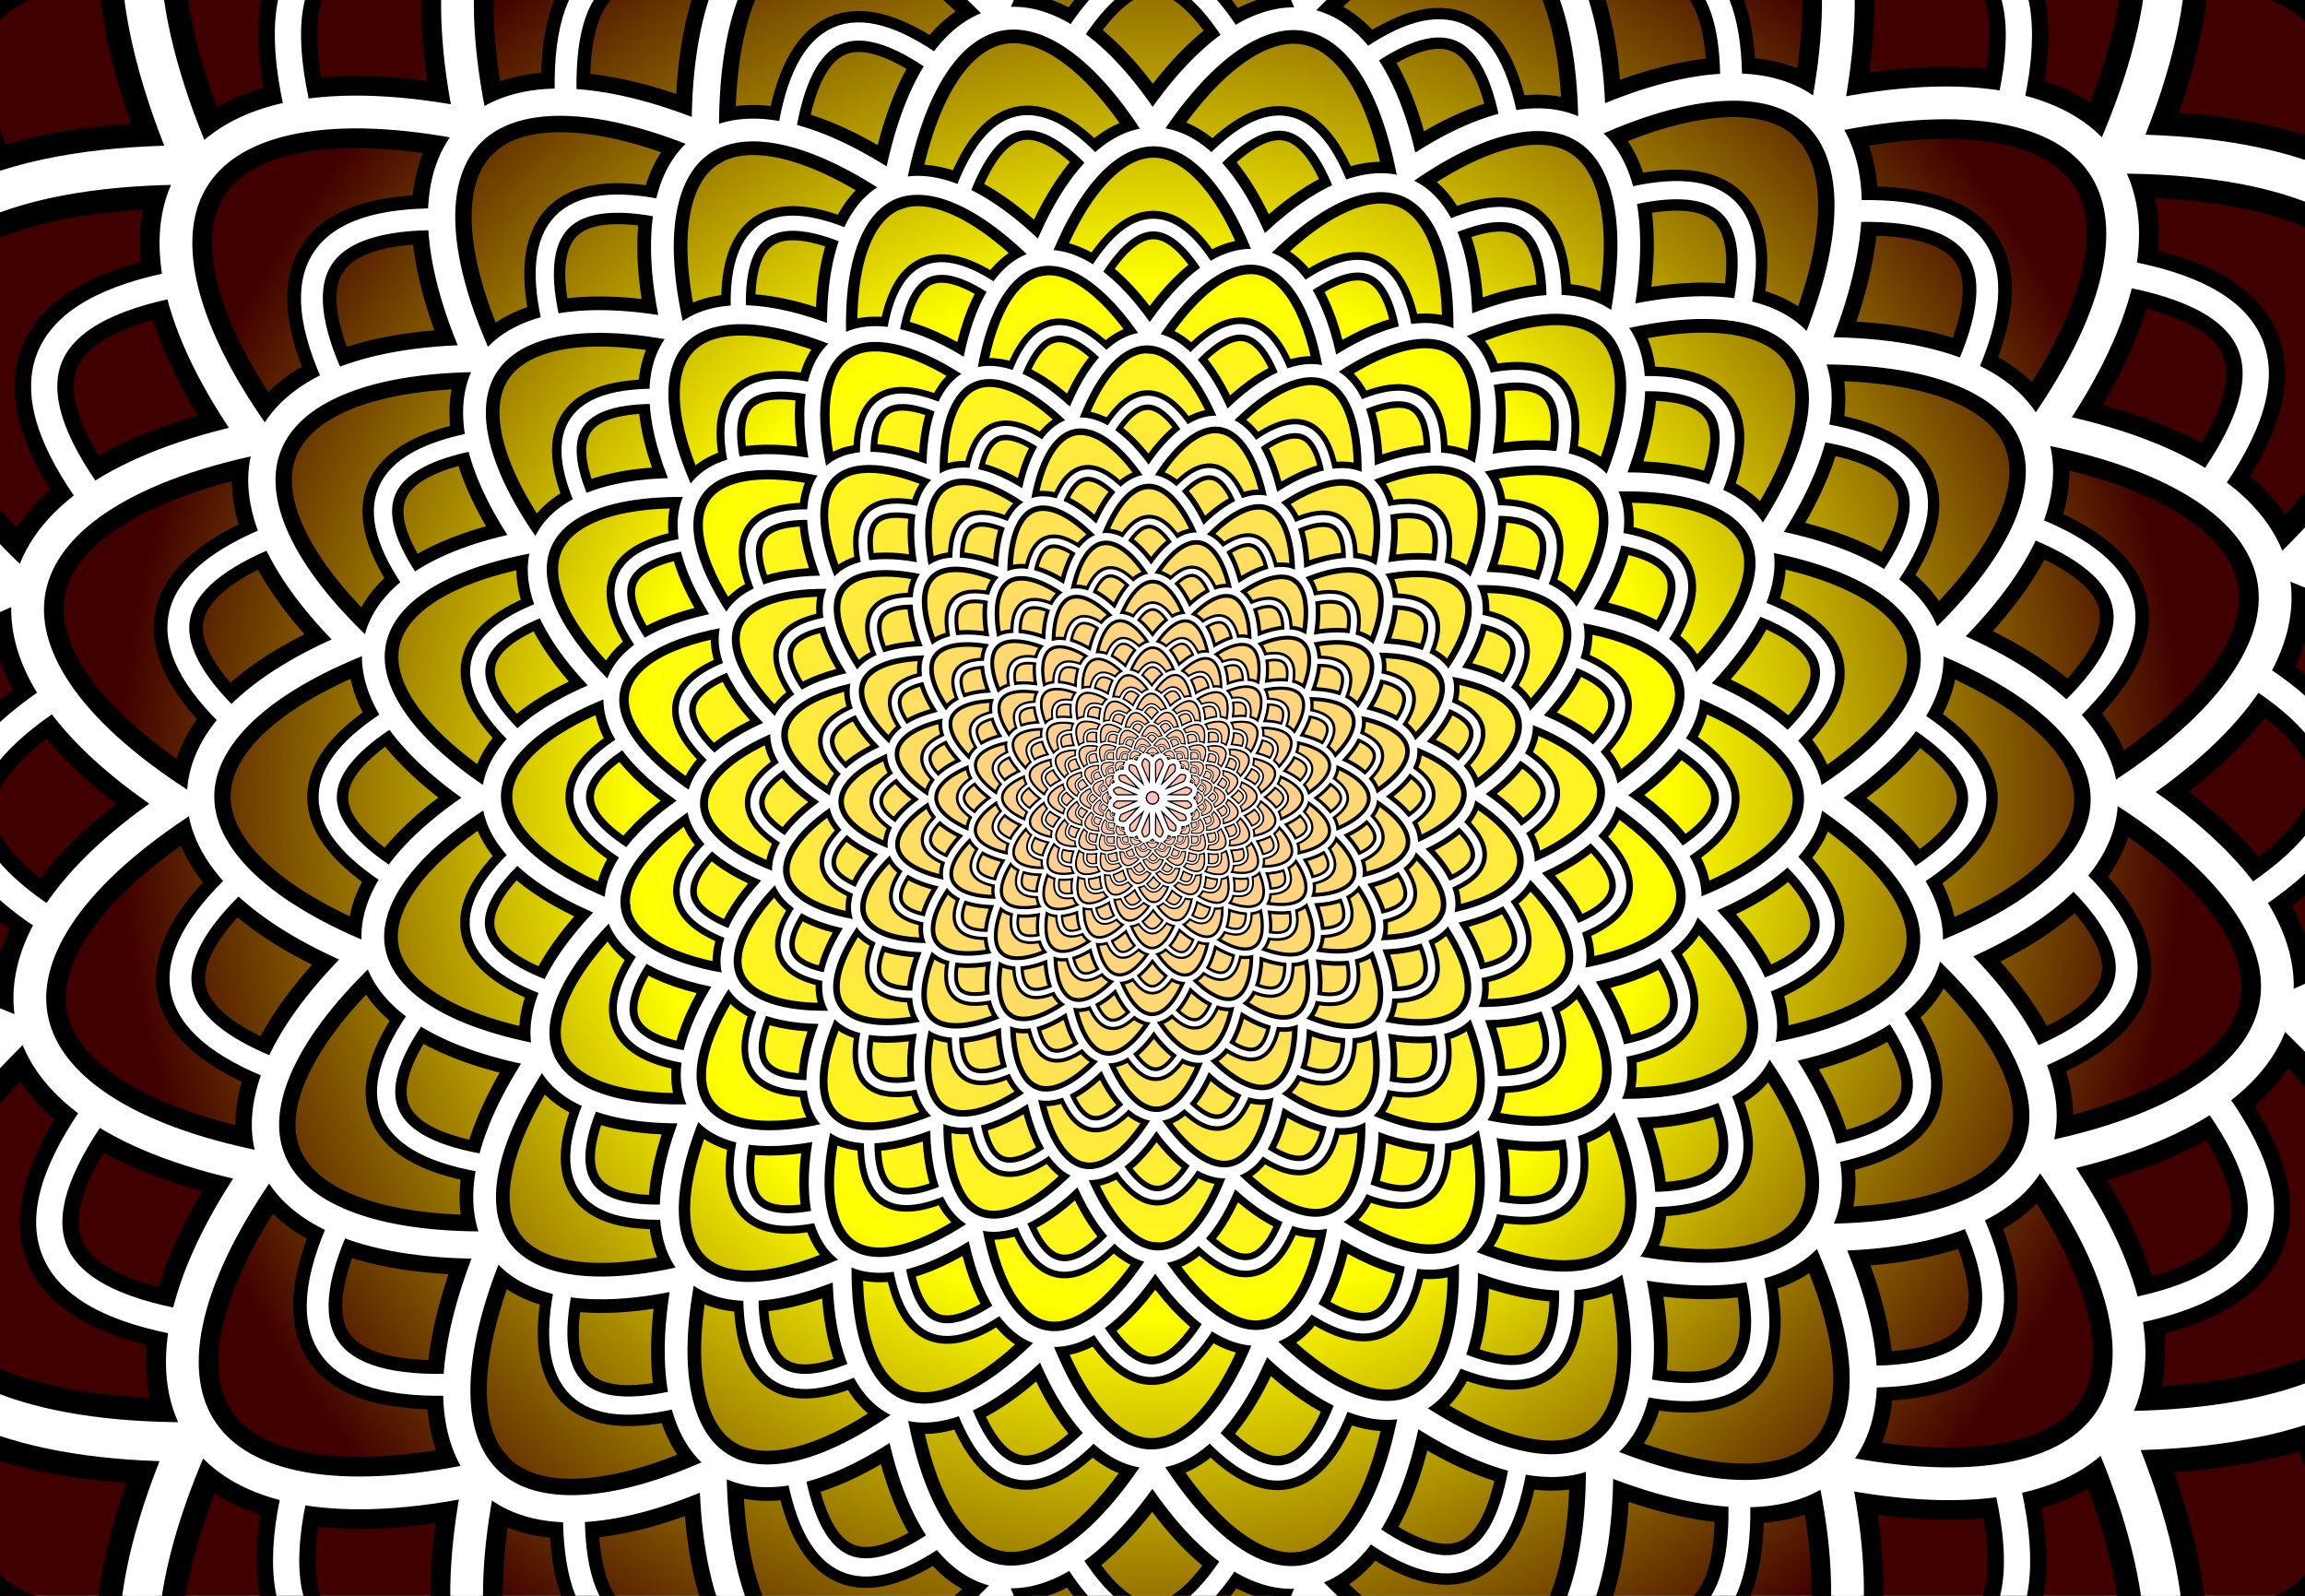 <svg id="circles" xmlns="http://www.w3.org/2000/svg" xmlns:xlink="http://www.w3.org/1999/xlink" viewBox="0 0 936 648"><rect x="0" y="0" width="936" height="648" fill="#808080" stroke="none"/><defs><style>.cls-1,.cls-43,.cls-44,.cls-45,.cls-46,.cls-47,.cls-48,.cls-49,.cls-50,.cls-51,.cls-52,.cls-53,.cls-54,.cls-55,.cls-56,.cls-57,.cls-58,.cls-59,.cls-60,.cls-61,.cls-62,.cls-63,.cls-65,.cls-66,.cls-67,.cls-68,.cls-69,.cls-70,.cls-71,.cls-72,.cls-73,.cls-74,.cls-75,.cls-76,.cls-77,.cls-78,.cls-79,.cls-80,.cls-81,.cls-82,.cls-83,.cls-84,.cls-85{stroke:#fff;}.cls-1,.cls-10,.cls-11,.cls-12,.cls-13,.cls-14,.cls-15,.cls-16,.cls-17,.cls-18,.cls-19,.cls-2,.cls-20,.cls-21,.cls-22,.cls-23,.cls-24,.cls-25,.cls-26,.cls-27,.cls-28,.cls-29,.cls-3,.cls-30,.cls-31,.cls-32,.cls-33,.cls-34,.cls-35,.cls-36,.cls-37,.cls-38,.cls-39,.cls-4,.cls-40,.cls-41,.cls-42,.cls-43,.cls-44,.cls-45,.cls-46,.cls-47,.cls-48,.cls-49,.cls-5,.cls-50,.cls-51,.cls-52,.cls-53,.cls-54,.cls-55,.cls-56,.cls-57,.cls-58,.cls-59,.cls-6,.cls-60,.cls-61,.cls-62,.cls-63,.cls-64,.cls-65,.cls-66,.cls-67,.cls-68,.cls-69,.cls-7,.cls-70,.cls-71,.cls-72,.cls-73,.cls-74,.cls-75,.cls-76,.cls-77,.cls-78,.cls-79,.cls-8,.cls-80,.cls-81,.cls-82,.cls-83,.cls-84,.cls-85,.cls-9{stroke-linejoin:round;}.cls-1,.cls-85{stroke-width:0.4px;}.cls-1{fill:url(#radial-gradient);}.cls-10,.cls-11,.cls-12,.cls-13,.cls-14,.cls-15,.cls-16,.cls-17,.cls-18,.cls-19,.cls-2,.cls-20,.cls-21,.cls-22,.cls-23,.cls-24,.cls-25,.cls-26,.cls-27,.cls-28,.cls-29,.cls-3,.cls-30,.cls-31,.cls-32,.cls-33,.cls-34,.cls-35,.cls-36,.cls-37,.cls-38,.cls-39,.cls-4,.cls-40,.cls-41,.cls-42,.cls-43,.cls-44,.cls-45,.cls-46,.cls-47,.cls-48,.cls-49,.cls-5,.cls-50,.cls-51,.cls-52,.cls-53,.cls-54,.cls-55,.cls-56,.cls-57,.cls-58,.cls-59,.cls-6,.cls-60,.cls-61,.cls-62,.cls-63,.cls-64,.cls-65,.cls-66,.cls-67,.cls-68,.cls-69,.cls-7,.cls-70,.cls-71,.cls-72,.cls-73,.cls-74,.cls-75,.cls-76,.cls-77,.cls-78,.cls-79,.cls-8,.cls-80,.cls-81,.cls-82,.cls-83,.cls-84,.cls-85,.cls-9{fill:none;}.cls-10,.cls-11,.cls-12,.cls-13,.cls-14,.cls-15,.cls-16,.cls-17,.cls-18,.cls-19,.cls-2,.cls-20,.cls-21,.cls-22,.cls-23,.cls-24,.cls-25,.cls-26,.cls-27,.cls-28,.cls-29,.cls-3,.cls-30,.cls-31,.cls-32,.cls-33,.cls-34,.cls-35,.cls-36,.cls-37,.cls-38,.cls-39,.cls-4,.cls-40,.cls-41,.cls-42,.cls-5,.cls-6,.cls-64,.cls-7,.cls-8,.cls-9{stroke:#000;}.cls-2{stroke-width:28.75px;}.cls-3{stroke-width:23.96px;}.cls-4{stroke-width:19.97px;}.cls-5{stroke-width:16.64px;}.cls-6{stroke-width:13.87px;}.cls-7{stroke-width:11.56px;}.cls-8{stroke-width:9.63px;}.cls-9{stroke-width:8.02px;}.cls-10{stroke-width:6.69px;}.cls-11{stroke-width:5.57px;}.cls-12{stroke-width:4.64px;}.cls-13{stroke-width:3.87px;}.cls-14{stroke-width:3.22px;}.cls-15{stroke-width:2.69px;}.cls-16{stroke-width:2.24px;}.cls-17{stroke-width:1.87px;}.cls-18{stroke-width:1.56px;}.cls-19{stroke-width:1.3px;}.cls-20{stroke-width:1.08px;}.cls-21{stroke-width:0.9px;}.cls-22{stroke-width:42.17px;}.cls-23{stroke-width:35.14px;}.cls-24{stroke-width:29.29px;}.cls-25{stroke-width:24.4px;}.cls-26{stroke-width:20.34px;}.cls-27{stroke-width:16.95px;}.cls-28{stroke-width:14.12px;}.cls-29{stroke-width:11.77px;}.cls-30{stroke-width:9.81px;}.cls-31{stroke-width:8.17px;}.cls-32{stroke-width:6.81px;}.cls-33{stroke-width:5.68px;}.cls-34{stroke-width:4.73px;}.cls-35{stroke-width:3.94px;}.cls-36{stroke-width:3.28px;}.cls-37{stroke-width:2.74px;}.cls-38{stroke-width:2.28px;}.cls-39{stroke-width:1.9px;}.cls-40{stroke-width:1.58px;}.cls-41{stroke-width:1.32px;}.cls-42{stroke-width:1.1px;}.cls-43{stroke-width:19.17px;}.cls-44{stroke-width:15.97px;}.cls-45{stroke-width:13.31px;}.cls-46{stroke-width:11.09px;}.cls-47{stroke-width:9.24px;}.cls-48{stroke-width:7.7px;}.cls-49{stroke-width:6.42px;}.cls-50{stroke-width:5.35px;}.cls-51{stroke-width:4.46px;}.cls-52{stroke-width:3.72px;}.cls-53{stroke-width:3.1px;}.cls-54{stroke-width:2.58px;}.cls-55{stroke-width:2.15px;}.cls-56{stroke-width:1.79px;}.cls-57{stroke-width:1.49px;}.cls-58{stroke-width:1.24px;}.cls-59{stroke-width:1.04px;}.cls-60{stroke-width:0.86px;}.cls-61{stroke-width:0.72px;}.cls-62{stroke-width:0.6px;}.cls-63{stroke-width:0.5px;}.cls-64{stroke-width:3px;}.cls-65{stroke-width:2px;}.cls-66{stroke-width:12.78px;}.cls-67{stroke-width:10.65px;}.cls-68{stroke-width:8.87px;}.cls-69{stroke-width:7.4px;}.cls-70{stroke-width:6.16px;}.cls-71{stroke-width:5.14px;}.cls-72{stroke-width:4.28px;}.cls-73{stroke-width:3.57px;}.cls-74{stroke-width:2.97px;}.cls-75{stroke-width:2.48px;}.cls-76{stroke-width:2.06px;}.cls-77{stroke-width:1.72px;}.cls-78{stroke-width:1.43px;}.cls-79{stroke-width:1.19px;}.cls-80{stroke-width:1px;}.cls-81{stroke-width:0.83px;}.cls-82{stroke-width:0.69px;}.cls-83{stroke-width:0.58px;}.cls-84{stroke-width:0.48px;}</style><radialGradient id="radial-gradient" cx="468" cy="324" r="420.21" gradientUnits="userSpaceOnUse"><stop offset="0" stop-color="#ffbfbf"/><stop offset="0.5" stop-color="#ff0"/><stop offset="1" stop-color="#400000"/></radialGradient></defs><title>hero-background-9</title><rect class="cls-1" x="-18" y="-18" width="972" height="684"/><path class="cls-2" d="M1002.09,365.12c53.41,48.61,46.72,85.52-20.6,112.43-8.82-20.59-25.62-43.23-50.86-67C962.76,396.84,986.46,381.36,1002.09,365.12ZM857.42,581c14.71,34.19,21.36,63.3,21.18,86.89,73.94,2.67,94.29-29.89,61.88-99.42C919.4,576.53,891.72,581,857.42,581ZM933,228.72c30.09,11.9,52.73,25.73,68,40.61,51.16-49.78,44.61-85.18-19.68-109.74C973.76,180.62,958,204,933,228.72ZM211,713.42c-34.19,14.71-63.3,21.36-86.89,21.18-2.67,73.94,29.9,94.29,99.43,61.88C215.47,775.4,211,747.72,211,713.42Zm518.49,1.89c0,34.67-4.78,62.42-13.44,83.13,65.9,30,96.7,10.05,94.9-62.71C788.61,735.68,761.23,729.13,729.52,715.31ZM859.31,62.48c34.67,0,62.42,4.78,83.13,13.44,30-65.9,10-96.69-62.71-94.9C879.68,3.39,873.13,30.77,859.31,62.48ZM381.46,786.63c-23.77,25.24-46.41,42-67,50.86,26.91,67.32,63.82,74,112.43,20.6C410.64,842.46,395.16,818.76,381.46,786.63ZM563.28,789c-11.9,30.09-25.73,52.72-40.61,68,49.78,51.16,85.18,44.61,109.74-19.67C611.38,829.76,588,814,563.28,789ZM725-65.42c34.19-14.71,63.3-21.36,86.89-21.18,2.66-73.94-29.9-94.29-99.42-61.88C720.53-127.4,725-99.72,725-65.42ZM5.37,237.45c-25.24-23.77-42-46.41-50.86-67-67.32,26.91-74,63.82-20.6,112.43C-50.46,266.63-26.76,251.15,5.37,237.45ZM56.28,667c0-22.37,6.59-49.75,20.42-81.46-34.67,0-62.42-4.78-83.13-13.44C-36.44,638-16.48,668.78,56.28,667ZM78.58,67C63.87,32.84,57.22,3.73,57.4-19.86-16.53-22.52-36.89,10-4.48,79.56,16.6,71.47,44.28,67,78.58,67ZM3,419.27c-30.09-11.9-52.72-25.73-68-40.61-51.16,49.78-44.61,85.18,19.67,109.74C-37.76,467.38-22,444,3,419.27ZM206.48-67.31c0-34.67,4.78-62.42,13.44-83.13-65.9-30-96.7-10-94.9,62.71C147.39-87.68,174.77-81.13,206.48-67.31Zm348.07-71.32c23.77-25.24,46.41-42,67-50.86-26.91-67.32-63.81-74-112.42-20.6C525.37-194.46,540.85-170.76,554.55-138.63ZM372.73-141c11.9-30.09,25.73-52.72,40.61-68-49.78-51.16-85.18-44.61-109.74,19.67C324.63-181.76,348-166,372.73-141Z"/><path class="cls-3" d="M897.84,444.44c35.75,48.41,24.28,77.49-35.12,88.54-3.86-18.26-13.91-39.5-30.67-63C860.54,464,882.43,455.17,897.84,444.44ZM744.5,597.34c6.47,30.33,7.17,55.21,3.18,74.46,60,14.2,81.93-9.1,66.74-71.2C795.88,603.79,772.53,603,744.5,597.34Zm119-275.62c22.66,14.61,38.91,29.6,49,44.25,49.91-32.37,50.31-62.37,1.76-92.89C904.68,289,888,305.55,863.52,321.72ZM194.67,600.5c-30.33,6.47-55.21,7.17-74.46,3.18-14.2,60,9.11,81.93,71.2,66.74C188.22,651.89,189,628.53,194.67,600.5Zm423.47,85.84c-5.6,28.34-14.05,50.24-24.5,65.76,49,35.23,77.4,23.93,87.76-35.83C663.11,712.6,641.8,702.79,618.13,686.34ZM830.34,173.87c28.34,5.6,50.24,14.05,65.76,24.5,35.23-49,23.93-77.39-35.83-87.76C856.6,128.89,846.79,150.2,830.34,173.87ZM322.05,688c-23.53,16.76-44.77,26.81-63,30.67,11,59.4,40.12,70.87,88.54,35.12C336.83,738.43,328,716.53,322.05,688Zm148.23,31.47c-14.62,22.66-29.6,38.91-44.25,49,32.37,49.91,62.37,50.31,92.89,1.76C503,760.67,486.45,744,470.28,719.52Zm271.06-672c30.33-6.47,55.21-7.17,74.46-3.18,14.2-60-9.11-81.93-71.2-66.74C747.79-3.89,747,19.47,741.34,47.5ZM104,178.05c-16.76-23.53-26.81-44.77-30.67-63-59.4,11-70.87,40.13-35.12,88.54C53.57,192.82,75.46,184,104,178.05ZM75.73,537.39c3.67-18.28,13.48-39.59,29.93-63.26-28.34-5.6-50.24-14.05-65.76-24.5C4.67,498.62,16,527,75.73,537.39ZM191.5,50.66C185,20.33,184.33-4.55,188.31-23.8c-60-14.2-81.93,9.1-66.74,71.2C140.12,44.21,163.47,45,191.5,50.66Zm-119,275.61c-22.66-14.62-38.91-29.6-49-44.25-49.91,32.37-50.31,62.37-1.76,92.89C31.33,359,48,342.45,72.48,326.28ZM317.87-38.34c5.6-28.34,14.05-50.24,24.5-65.76-49-35.23-77.4-23.93-87.76,35.83C272.89-64.6,294.2-54.79,317.87-38.34ZM613.95-40c23.53-16.76,44.77-26.81,63-30.67-11-59.4-40.12-70.87-88.54-35.12C599.18-90.43,608-68.54,613.95-40ZM465.72-71.52c14.62-22.66,29.6-38.91,44.25-49-32.37-49.91-62.37-50.31-92.89-1.76C433-112.67,449.55-96,465.72-71.52Z"/><path class="cls-4" d="M799.73,492.32C821.09,537.7,807,559.6,756.64,559c-.19-15.55-4.95-34.55-14.82-56.5C766.07,502.22,785.39,498.59,799.73,492.32Zm-150.18,100c.35,25.84-3.12,46.29-9.5,61.38,46.73,21.36,68.44,5.88,66.12-47.34C690.5,606,671.54,601.52,649.55,592.36ZM791.64,386.44c16.14,15.63,27,30.52,32.84,44.13,46.05-18.34,51.26-42.8,16.54-75.64C830.59,366.42,814.25,377.2,791.64,386.44Zm-592,119.12c-25.84.35-46.29-3.12-61.38-9.5-21.36,46.73-5.88,68.44,47.35,66.12C186,546.5,190.48,527.54,199.65,505.55Zm332.15,139c-9.19,22.25-19.66,38.78-30.72,49.76,34.31,36.76,59.37,32.15,77.55-15C564.29,673.33,548.47,661.85,531.8,644.56ZM788.56,260.2c22.25,9.19,38.78,19.65,49.76,30.72,36.76-34.31,32.14-59.37-15-77.55C817.33,227.71,805.85,243.53,788.56,260.2Zm-499,337.61c-22,9.87-41,14.64-56.5,14.82-.63,50.34,21.27,64.45,66.66,43.1C293.41,641.39,289.78,622.07,289.53,597.81Zm116,49.82c-15.63,16.14-30.52,27-44.13,32.84,18.34,46.05,42.8,51.26,75.64,16.54C425.58,686.59,414.8,670.25,405.56,647.63ZM736.36,142.45c25.84-.35,46.29,3.12,61.38,9.5,21.36-46.73,5.88-68.44-47.34-66.12C750,101.5,745.52,120.46,736.36,142.45Zm-542.17,3.08c-9.87-22-14.64-40.95-14.82-56.5-50.34-.63-64.45,21.27-43.1,66.66C150.61,149.41,169.93,145.78,194.19,145.53ZM112.7,434.63c6-14.34,17.45-30.17,34.75-46.84-22.25-9.19-38.78-19.65-49.76-30.71C60.92,391.39,65.54,416.45,112.7,434.63Zm173.75-379c-.35-25.84,3.12-46.29,9.5-61.38-46.73-21.36-68.44-5.88-66.12,47.34C245.5,42,264.46,46.48,286.45,55.64ZM144.37,261.56c-16.14-15.63-27-30.52-32.84-44.13C65.47,235.77,60.27,260.23,95,293.07,105.41,281.58,121.75,270.8,144.37,261.56ZM404.2,3.44c9.19-22.25,19.65-38.78,30.72-49.76-34.31-36.76-59.37-32.14-77.55,15C371.71-25.33,387.53-13.85,404.2,3.44ZM646.47,50.19c22-9.87,41-14.64,56.5-14.82C703.6-15,681.7-29.08,636.32-7.73,642.59,6.61,646.22,25.93,646.47,50.19ZM530.44.37c15.63-16.14,30.52-27,44.13-32.84C556.23-78.53,531.77-83.73,498.93-49,510.42-38.59,521.2-22.25,530.44.37Z"/><path class="cls-5" d="M711.77,515.5c10.07,40.56-5,56.17-46.06,47.47,2.38-12.74,1.57-29-2.93-48.59C682.65,518.12,699,518.29,711.77,515.5Zm-139,57.35C568.85,594,562.69,610.18,555,621.47c34.72,25.06,55,15.93,61.74-27.95C604,590.64,589.24,583.91,572.76,572.85Zm149.6-145.2C733,443,739.46,457,742,469.05c40.62-7.5,48.85-26.65,25.82-59.13C757.46,417.62,742.35,423.77,722.36,427.65Zm-503.21,1.11C198,424.85,181.82,418.69,170.53,411c-25.05,34.72-15.93,55,27.95,61.74C201.36,460,208.09,445.24,219.15,428.76ZM468,596.37c-11.13,16.69-22.37,28.5-33.19,35.68,22.06,35.62,43.3,35.92,65.83.34C489.91,625.17,478.84,613.21,468,596.37ZM740.37,324c16.7,11.13,28.5,22.37,35.68,33.19,35.62-22.06,35.92-43.29.33-65.82C769.17,302.09,757.21,313.16,740.37,324ZM277.62,518.78c-19.55,4.5-35.85,5.31-48.59,2.93-8.7,41,6.91,56.13,47.47,46.06C273.71,555,273.88,538.65,277.62,518.78Zm86.73,59.58C349,589,335,595.46,322.95,598c7.5,40.62,26.64,48.85,59.13,25.82C374.38,613.45,368.23,598.35,364.35,578.36Zm352.5-359.12c21.18,3.91,37.33,10.07,48.62,17.75,25.05-34.72,15.93-55-27.95-61.74C734.64,188,727.91,202.76,716.85,219.24ZM273.22,133.62c-4.5-19.55-5.31-35.85-2.93-48.59-41-8.7-56.13,6.91-46.06,47.47C237,129.71,253.35,129.88,273.22,133.62Zm-113.6,223c7.21-10.75,19.17-21.82,36-32.63-16.7-11.13-28.5-22.37-35.68-33.19C124.33,312.9,124,334.13,159.62,356.66ZM363.24,75.15C367.15,54,373.31,37.82,381,26.53,346.27,1.48,326,10.6,319.25,54.48,332,57.36,346.76,64.09,363.24,75.15Zm-149.6,145.2C203,205,196.54,191,194,178.95c-40.62,7.5-48.85,26.64-25.82,59.13C178.55,230.38,193.65,224.23,213.64,220.35ZM468,51.63c11.13-16.7,22.37-28.5,33.19-35.68-22.06-35.62-43.3-35.92-65.83-.33C446.09,22.83,457.16,34.79,468,51.63Zm190.41,77.59c19.55-4.5,35.85-5.3,48.59-2.93,8.7-41-6.91-56.13-47.47-46.06C662.3,93,662.12,109.35,658.38,129.22ZM571.65,69.64C587,59,601,52.54,613.05,50c-7.5-40.62-26.64-48.85-59.13-25.82C561.62,34.55,567.77,49.65,571.65,69.64Z"/><path class="cls-6" d="M636.1,520.15c1.64,34.79-13.23,45.09-45.36,31.31,4-10,6-23.48,5.51-40.19C611.88,517.56,625.24,520.36,636.1,520.15ZM513.17,544.42c-6.64,16.67-14.3,28.87-22.41,36.85,24.3,26.12,42.35,22,55-12.8C535.82,564,524.84,556.14,513.17,544.42ZM659,450.07c6.2,14.32,9.2,26.75,9.34,37,34.42.47,44.26-13.84,30.71-44.13C689.36,447.57,676,450.15,659,450.07Zm-411.47-80.9c-16.67-6.64-28.87-14.3-36.85-22.41-26.12,24.3-22,42.35,12.8,55C228,391.82,235.86,380.84,247.58,369.17ZM423.74,546.62c-11.81,11.84-22.92,19.66-32.93,23.76,12.24,32.7,29.55,36.4,53.75,11C436.95,573.71,429.84,562.14,423.74,546.62ZM690.62,368.26c11.84,11.81,19.66,22.92,23.76,32.93,32.7-12.24,36.4-29.55,11-53.75C717.71,355.06,706.14,362.16,690.62,368.26Zm-409.89,84c-16.71.5-30.16-1.49-40.19-5.51-13.78,32.13-3.48,47,31.31,45.36C271.64,481.24,274.44,467.87,280.73,452.25Zm61.2,62.8c-14.32,6.2-26.75,9.2-37,9.34-.47,34.42,13.84,44.26,44.13,30.71C344.43,545.36,341.85,532,341.93,515ZM688.42,278.83c16.67,6.64,28.87,14.3,36.85,22.41,26.12-24.3,22-42.35-12.8-55C708,256.18,700.14,267.16,688.42,278.83ZM339.75,136.73c-.5-16.71,1.49-30.16,5.51-40.19-32.13-13.78-47-3.48-45.36,31.31C310.76,127.64,324.13,130.44,339.75,136.73ZM210.64,300.56c7.64-7.61,19.21-14.72,34.74-20.81-11.84-11.81-19.66-22.92-23.76-32.93C188.91,259.06,185.22,276.36,210.64,300.56Zm212.19-197c6.64-16.67,14.3-28.87,22.41-36.85-24.3-26.12-42.35-22-55,12.8C400.18,84,411.16,91.86,422.83,103.58ZM277,197.93c-6.2-14.32-9.2-26.75-9.34-37-34.42-.47-44.26,13.84-30.71,44.13C246.64,200.43,260,197.85,277,197.93Zm235.3-96.55c11.81-11.84,22.92-19.66,32.93-23.76-12.24-32.7-29.55-36.4-53.75-11C499.06,74.29,506.16,85.86,512.26,101.38Zm143,94.37c16.71-.5,30.16,1.49,40.19,5.51,13.78-32.13,3.48-47-31.31-45.36C664.36,166.76,661.56,180.12,655.27,195.75ZM594.07,133c14.32-6.2,26.75-9.2,37-9.34.47-34.42-13.84-44.26-44.13-30.71C591.57,102.64,594.15,116,594.07,133Z"/><path class="cls-7" d="M573.51,511.65c-4.32,28.7-18.14,34.7-42.17,18.22,4.91-7.54,8.73-18.21,11-32C554.13,505.59,564.59,510.05,573.51,511.65Zm-104.43-.15C460.94,524,452.7,532.77,444.77,538c15.62,25.3,31,24.83,47-1.52C484.4,531.22,476.71,523,469.08,511.5Zm134.57-53.4c2.74,12.71,3.17,23.36,1.61,31.79,28.06,6,38.42-4.11,32.28-31.08C628.83,461,617.5,460.92,603.65,458.1Zm-323.15-133C268,316.94,259.23,308.7,254,300.77c-25.3,15.62-24.83,31,1.52,47C260.78,340.4,269,332.71,280.5,325.08ZM395.64,498.76c-11.58,7.75-21.93,12.34-30.78,14.07,4.69,28.72,18.23,34.55,42.14,17.71C402,523,398.1,512.44,395.64,498.76ZM642.76,396.36c7.75,11.58,12.34,21.93,14.07,30.78,28.72-4.69,34.55-18.23,17.71-42.14C667,390,656.44,393.9,642.76,396.36Zm-348.66,2c-13.74-2.31-24.41-6.12-32-11-16.49,24-10.48,37.85,18.22,42.17C281.95,420.59,286.41,410.12,294.09,398.37Zm39.81,61.28c-12.71,2.74-23.36,3.17-31.79,1.61-6,28.06,4.11,38.42,31.08,32.28C331,484.83,331.08,473.5,333.9,459.65ZM655.5,322.92C668,331.06,676.77,339.3,682,347.23c25.3-15.62,24.83-31-1.52-47C675.22,307.6,667,315.29,655.5,322.92ZM393.63,150.09c2.31-13.74,6.12-24.41,11-32-24-16.49-37.85-10.48-42.17,18.22C371.41,137.95,381.88,142.41,393.63,150.09ZM261.47,263c7.48-5,18.1-8.9,31.78-11.36-7.75-11.58-12.34-21.93-14.07-30.78C250.46,225.55,244.62,239.09,261.47,263ZM466.92,136.5C475.06,124,483.3,115.23,491.23,110c-15.62-25.3-31-24.83-47,1.52C451.6,116.78,459.29,125,466.92,136.5ZM332.35,189.9c-2.74-12.71-3.17-23.36-1.61-31.79-28.06-6-38.42,4.11-32.28,31.08C307.17,187,318.5,187.08,332.35,189.9Zm208-40.66c11.58-7.75,21.93-12.34,30.78-14.07-4.69-28.72-18.23-34.55-42.14-17.71C534,125,537.9,135.56,540.36,149.24ZM641.91,249.63c13.74,2.31,24.41,6.12,32,11,16.49-24,10.48-37.85-18.22-42.17C654.05,227.41,649.59,237.88,641.91,249.63ZM602.1,188.35c12.71-2.74,23.36-3.17,31.79-1.61,6-28.06-4.11-38.42-31.08-32.28C605,163.17,604.92,174.5,602.1,188.35Z"/><path class="cls-8" d="M523.73,494.52c-8.19,22.76-20.47,25.42-37.43,8,5.24-5.37,10.09-13.47,14.21-24.32C508.87,486.42,516.7,491.77,523.73,494.52Zm-85.33-17.1c-8.69,8.93-16.85,14.72-24.17,17.69,8.65,23.22,21.33,25.34,38.69,6.4C447.72,496,442.77,488,438.4,477.42Zm118.67-21.77c.18,10.83-1.2,19.61-3.85,26.25,22,9.45,32.07,2.88,31.43-20.15C577.18,462.11,567.93,460.21,557.07,455.65ZM314.58,294.4c-8.93-8.69-14.72-16.85-17.69-24.17-23.22,8.65-25.34,21.33-6.4,38.69C296,303.72,304,298.77,314.58,294.4Zm65.87,160.67c-10.72,4.46-19.93,6.52-27.44,6.49-.84,24.23,9.28,31.21,31.57,21.32C381.71,476,380.23,466.65,380.44,455.07Zm218.62-43.51c4.46,10.72,6.52,19.93,6.5,27.44,24.23.84,31.2-9.28,21.32-31.57C620,410.29,610.65,411.77,599.07,411.56Zm-285.3-55c-10.85-4.12-19-9-24.32-14.21-17.38,17-14.72,29.23,8,37.43C300.23,372.7,305.58,364.87,313.77,356.51Zm22.58,56.56c-10.83.18-19.61-1.2-26.25-3.85-9.45,22-2.89,32.07,20.15,31.43C329.89,433.18,331.79,423.93,336.35,413.07ZM621.42,353.6c8.93,8.69,14.72,16.85,17.69,24.17,23.22-8.65,25.34-21.33,6.4-38.69C640,344.28,632,349.23,621.42,353.6ZM435.49,169.77c4.12-10.85,9-19,14.21-24.32-17-17.38-29.23-14.72-37.43,8C419.3,156.23,427.13,161.58,435.49,169.77Zm-126.37,70.8c6.93-2.85,16.24-4.34,27.82-4.12-4.46-10.72-6.52-19.93-6.5-27.44C306.2,208.17,299.23,218.28,309.11,240.57Zm188.49-70c8.69-8.93,16.85-14.72,24.17-17.69-8.65-23.22-21.33-25.34-38.69-6.4C488.28,152,493.23,160,497.6,170.58ZM378.93,192.35c-.18-10.83,1.2-19.61,3.85-26.25-22-9.45-32.07-2.89-31.43,20.15C358.82,185.89,368.07,187.79,378.93,192.35Zm176.62.59c10.72-4.46,19.93-6.52,27.44-6.49.84-24.23-9.28-31.21-31.57-21.32C554.29,172,555.77,181.35,555.56,192.93Zm66.68,98.55c10.85,4.12,19,9,24.32,14.21,17.38-17,14.72-29.23-8-37.42C635.77,275.3,630.42,283.13,622.23,291.49Zm-22.58-56.56c10.83-.18,19.61,1.2,26.25,3.85,9.45-22,2.89-32.07-20.15-31.43C606.11,214.82,604.21,224.07,599.65,234.93Z"/><path class="cls-9" d="M485.82,472.43c-10.4,17.27-20.86,17.44-31.9.48,5.16-3.53,10.44-9.37,15.57-17.57C475,463.39,480.53,469,485.82,472.43Zm-67-27.85c-8.56,5.89-16.16,9.29-22.63,10.53,3.3,20.38,13.32,24.18,30.58,11.52C423.45,461.31,420.71,454,418.86,444.58Zm100.53,1.5c-1.62,8.88-4.17,15.83-7.41,20.83,16.41,11.29,25.74,7.57,29-11.36C534.78,454.63,527.53,451.58,519.39,446.08Zm-172-171.22c-5.89-8.56-9.29-16.16-10.53-22.63-20.38,3.3-24.18,13.32-11.52,30.58C330.69,279.46,338,276.71,347.42,274.87Zm27.71,142c-9.49,1.9-17.35,2.09-23.49.85-4.62,19.67,2.51,27,22.33,22.56C372.77,434.17,373.07,426.32,375.13,416.89Zm185.76,0c1.9,9.49,2.09,17.35.85,23.49,19.67,4.62,27-2.51,22.56-22.33C578.17,419.23,570.32,418.93,560.89,416.87ZM336.66,325.5c-8.2-5.13-14-10.42-17.57-15.57-17,11-16.79,21.5.48,31.89C323,336.53,328.61,331,336.66,325.5Zm9.26,49.9c-8.88-1.62-15.83-4.17-20.83-7.41-11.29,16.41-7.57,25.74,11.36,29C337.37,390.78,340.43,383.53,345.92,375.39Zm242.67-2.26c5.89,8.56,9.29,16.16,10.53,22.63,20.38-3.3,24.18-13.32,11.52-30.58C605.31,368.55,598,371.29,588.58,373.14ZM466.5,192.66c5.13-8.2,10.42-14,15.57-17.57-11-17-21.5-16.79-31.89.48C455.47,179,461,184.61,466.5,192.66ZM351.7,230c6.13-1.21,14-.9,23.41,1.15-1.9-9.49-2.09-17.35-.85-23.49C354.59,203,347.25,210.16,351.7,230Zm165.43-26.56c8.56-5.89,16.16-9.29,22.63-10.53-3.3-20.38-13.32-24.18-30.58-11.52C512.55,186.69,515.29,194,517.14,203.42Zm-100.53-1.5c1.62-8.88,4.17-15.83,7.41-20.83-16.41-11.29-25.74-7.57-29,11.36C401.22,193.37,408.47,196.42,416.61,201.92Zm144.26,29.19c9.49-1.9,17.35-2.09,23.49-.85,4.62-19.67-2.51-27-22.33-22.56C563.23,213.83,562.93,221.68,560.87,231.11Zm38.47,91.39c8.2,5.13,14,10.42,17.57,15.57,17-11,16.79-21.5-.48-31.89C613,311.47,607.39,317,599.34,322.5Zm-9.26-49.9c8.88,1.62,15.83,4.17,20.83,7.41,11.29-16.41,7.57-25.74-11.36-29C598.63,257.22,595.58,264.47,590.08,272.61Z"/><path class="cls-10" d="M458.44,448.21c-11.31,12.42-19.89,10.87-26.15-4.79,4.79-2.05,10.05-6,15.58-11.83C451.06,439.07,454.66,444.58,458.44,448.21Zm-50.2-33.65c-8,3.42-14.72,5-20.21,4.93-.62,17.2,7,21.93,23.12,14.39C409.27,429,408.22,422.54,408.24,414.57Zm81.92,17.57c-2.77,7-6,12.26-9.44,15.82,11.58,11.9,19.81,10.37,25.52-4.58C501.35,441.62,495.92,437.95,490.16,432.14ZM377.43,264.24c-3.42-8-5-14.72-4.93-20.21-17.2-.62-21.93,7-14.39,23.12C363,265.27,369.46,264.22,377.43,264.24ZM377,384.82c-8.06,0-14.52-1.11-19.33-3.13-7,15.33-2.34,22.49,14.58,22.07C372.26,398.56,373.78,392.2,377,384.82ZM528.82,415c0,8.06-1.11,14.52-3.13,19.33,15.33,7,22.49,2.34,22.07-14.58C542.56,419.74,536.2,418.22,528.82,415ZM360.41,303.87c-5.87-5.53-9.78-10.79-11.83-15.58-15.66,6.26-17.21,14.84-4.79,26.15C347.42,310.66,352.93,307.06,360.41,303.87Zm-.54,42.29c-7-2.77-12.26-6-15.82-9.44-11.9,11.58-10.37,19.81,4.58,25.52C350.38,357.35,354.05,351.92,359.86,346.16Zm198.7,37.6c3.42,8,5,14.72,4.93,20.21,17.19.62,21.93-7,14.39-23.12C573,382.73,566.54,383.78,558.57,383.76ZM488.13,216.41c5.53-5.87,10.79-9.78,15.58-11.83-6.26-15.66-14.84-17.21-26.15-4.79C481.34,203.42,484.94,208.93,488.13,216.41Zm-99.89,11.84c5.2,0,11.57,1.53,18.94,4.75,0-8.06,1.11-14.52,3.13-19.33C395,206.68,387.82,211.32,388.23,228.25Zm139.53,5.19c8-3.42,14.72-5,20.21-4.93.62-17.2-7-21.93-23.12-14.39C526.73,219,527.78,225.46,527.76,233.43Zm-81.92-17.57c2.77-7,6-12.26,9.44-15.82-11.58-11.9-19.81-10.37-25.52,4.58C434.65,206.38,440.08,210.05,445.84,215.86ZM559,263.18c8.06,0,14.52,1.11,19.33,3.13,7-15.33,2.34-22.49-14.59-22.07C563.74,249.44,562.22,255.8,559,263.18Zm16.59,81c5.87,5.53,9.78,10.79,11.83,15.58,15.66-6.26,17.21-14.84,4.79-26.15C588.58,337.34,583.07,340.94,575.59,344.13Zm.54-42.29c7,2.77,12.26,6,15.82,9.44,11.9-11.58,10.37-19.81-4.58-25.52C585.62,290.66,581.95,296.08,576.14,301.84Z"/><path class="cls-11" d="M440,424c-11.26,8.32-18,5.65-20.59-8.17,4.25-.9,9.19-3.24,14.66-7.13C435.45,415.29,437.49,420.38,440,424Zm-35.56-35.66c-7.05,1.5-12.84,1.67-17.32.74-3.3,14,2.12,19.05,16.56,15.52C402.93,400.26,403.12,394.82,404.43,388.31ZM468.53,416c-3.4,5.27-6.88,9-10.29,11.39,7.53,11.61,14.5,11.7,21.6.41C476.13,425.56,472.29,421.67,468.53,416ZM403.69,260.43c-1.5-7.05-1.67-12.84-.74-17.32-14-3.3-19.05,2.12-15.52,16.56C391.74,258.93,397.18,259.12,403.69,260.43Zm-20,98.49c-6.59-1.3-11.68-3.27-15.29-5.7-8.19,11.39-5.57,18,8.33,20.41C377.62,369.38,379.91,364.42,383.73,358.92Zm119.18,49.35c-1.3,6.59-3.27,11.69-5.7,15.29,11.39,8.19,18,5.57,20.41-8.33C513.38,414.38,508.42,412.09,502.92,408.27ZM383.34,290.06c-3.9-5.47-6.24-10.41-7.13-14.66C362.39,278,359.72,284.73,368,296,371.62,293.49,376.71,291.45,383.34,290.06ZM376,324.53c-5.27-3.4-9-6.88-11.39-10.29-11.61,7.53-11.7,14.5-.41,21.6C366.44,332.13,370.33,328.29,376,324.53Zm156.29,63c1.5,7.05,1.67,12.84.74,17.32,14,3.3,19.05-2.12,15.52-16.56C544.26,389.07,538.82,388.88,532.31,387.57ZM501.94,239.33c5.47-3.9,10.41-6.24,14.66-7.13C514,218.39,507.27,215.72,496,224,498.51,227.62,500.55,232.71,501.94,239.33Zm-83.57-6.56c4.25.85,9.21,3.13,14.71,7,1.3-6.59,3.27-11.69,5.7-15.29C427.39,216.24,420.78,218.87,418.37,232.77Zm113.2,26.92c7.05-1.5,12.84-1.67,17.32-.74,3.3-14-2.12-19.05-16.56-15.52C533.07,247.74,532.88,253.18,531.57,259.69ZM467.47,232c3.4-5.27,6.88-9,10.29-11.39-7.53-11.61-14.5-11.7-21.6-.41C459.87,222.44,463.71,226.33,467.47,232Zm84.8,57.07c6.59,1.3,11.69,3.27,15.29,5.7,8.19-11.39,5.57-18-8.33-20.41C558.38,278.62,556.09,283.58,552.27,289.08Zm.4,68.86c3.9,5.47,6.24,10.41,7.13,14.66C573.61,370,576.28,363.27,568,352,564.38,354.51,559.29,356.55,552.67,357.94ZM560,323.47c5.27,3.4,9,6.88,11.39,10.29,11.61-7.53,11.7-14.5.41-21.6C569.56,315.87,565.67,319.71,560,323.47Z"/><path class="cls-12" d="M428.85,401.15c-10.55,5-15.65,1.69-15.5-10,3.62,0,8-1.15,13.14-3.45C426.55,393.32,427.4,397.82,428.85,401.15Zm-23.27-34.93c-6,.08-10.77-.72-14.27-2.21-5,10.87-1.37,15.92,11,15.38A37.69,37.69,0,0,1,405.59,366.22Zm47.89,33a33.21,33.21,0,0,1-10.26,7.64c4.27,10.71,10,11.92,17.59,3.85C458.14,408.33,455.63,404.53,453.48,399.27Zm-27.7-137.68c-.08-6,.72-10.77,2.21-14.27-10.87-5-15.92-1.37-15.38,11A37.69,37.69,0,0,1,425.78,261.59Zm-32.33,77.25c-5.18-2.14-9-4.57-11.57-7.14-8.55,8-7.48,13.81,3.49,18C386.76,346.39,389.43,342.71,393.45,338.84Zm89.39,59.71c-2.14,5.18-4.57,9-7.14,11.57,8,8.55,13.81,7.48,18-3.49C490.39,405.24,486.71,402.57,482.84,398.55ZM404.32,282.49c-2.3-5.11-3.4-9.52-3.45-13.14-11.71-.15-15,4.95-10,15.5C394.18,283.4,398.68,282.55,404.32,282.49Zm-11.59,27a33.22,33.22,0,0,1-7.64-10.26c-10.71,4.27-11.92,10-3.85,17.59C383.67,314.14,387.47,311.63,392.73,309.48Zm117.49,76.93c.08,6-.72,10.77-2.21,14.27,10.87,5,15.92,1.37,15.38-11A37.69,37.69,0,0,1,510.22,386.41Zm-.72-126.09c5.11-2.3,9.52-3.4,13.14-3.45.15-11.71-4.95-15-15.5-10C508.6,250.18,509.45,254.68,509.51,260.32Zm-67.24-19c3.34,1.39,7,4.06,10.89,8.08,2.14-5.18,4.57-9,7.14-11.57C452.33,229.33,446.5,230.4,442.27,241.37Zm88.14,40.41c6-.08,10.77.72,14.27,2.21,5-10.87,1.37-15.92-11-15.38A37.69,37.69,0,0,1,530.41,281.78Zm-47.89-33a33.22,33.22,0,0,1,10.26-7.64c-4.27-10.71-10-11.92-17.59-3.85C477.86,239.67,480.37,243.47,482.52,248.73Zm60,60.43c5.18,2.14,9,4.57,11.57,7.14,8.55-8,7.48-13.81-3.49-18C549.24,301.61,546.57,305.29,542.55,309.16Zm-10.87,56.34c2.3,5.11,3.4,9.52,3.45,13.14,11.71.15,15-4.95,10-15.5C541.82,364.6,537.32,365.45,531.68,365.51Zm11.59-27a33.21,33.21,0,0,1,7.64,10.26c10.71-4.27,11.92-10,3.85-17.59C552.33,333.87,548.53,336.37,543.27,338.52Z"/><path class="cls-13" d="M423.46,380.69c-9.43,2.34-13.06-1.17-11-10.71a28.39,28.39,0,0,0,11.3-.68A29.16,29.16,0,0,0,423.46,380.69Zm-13.34-32.33a29.9,29.9,0,0,1-11.31-4.13c-5.83,8.07-3.71,12.79,6.5,14.36A31.41,31.41,0,0,1,410.13,348.36Zm33.77,34.79a27.68,27.68,0,0,1-9.63,4.57c1.75,9.45,6.2,11.36,13.75,6C446.23,391.32,444.8,387.8,443.89,383.16Zm-.26-117a29.9,29.9,0,0,1,4.13-11.31c-8.07-5.83-12.79-3.71-14.36,6.5A31.41,31.41,0,0,1,443.64,266.13Zm-39,57.88a29.32,29.32,0,0,1-8.3-7.72c-8.28,5.13-8.35,10.07-.08,15.31A28.45,28.45,0,0,1,404.66,324ZM468,387.34a29.32,29.32,0,0,1-7.72,8.3c5.13,8.28,10.07,8.35,15.31.08A28.45,28.45,0,0,1,468,387.34ZM422.7,279.72a28.4,28.4,0,0,1-.68-11.3c-9.55-2-13.05,1.61-10.71,11A29.16,29.16,0,0,1,422.7,279.72Zm-13.86,20.17a27.69,27.69,0,0,1-4.57-9.63c-9.45,1.74-11.36,6.2-6,13.75C400.68,302.23,404.2,300.8,408.84,299.89Zm83.52,82a29.9,29.9,0,0,1-4.13,11.31c8.07,5.83,12.79,3.71,14.36-6.5A31.41,31.41,0,0,1,492.36,381.87ZM512.28,278.7a28.39,28.39,0,0,1,11.3-.68c2-9.55-1.61-13.05-11-10.71A29.16,29.16,0,0,1,512.28,278.7ZM460.4,252.28a28.44,28.44,0,0,1,7.59,8.38,29.32,29.32,0,0,1,7.72-8.3C470.58,244.07,465.64,244,460.4,252.28Zm65.47,47.36a29.9,29.9,0,0,1,11.31,4.13c5.83-8.07,3.71-12.79-6.5-14.36A31.41,31.41,0,0,1,525.87,299.64Zm-33.77-34.79a27.69,27.69,0,0,1,9.63-4.57c-1.74-9.45-6.2-11.36-13.75-6C489.77,256.68,491.2,260.2,492.11,264.84ZM531.34,324a29.32,29.32,0,0,1,8.3,7.72c8.28-5.13,8.35-10.07.08-15.31A28.45,28.45,0,0,1,531.34,324Zm-18,44.28a28.4,28.4,0,0,1,.68,11.3c9.55,2,13.05-1.61,10.71-11A29.16,29.16,0,0,1,513.3,368.28Zm13.86-20.17a27.68,27.68,0,0,1,4.57,9.63c9.45-1.75,11.36-6.2,6-13.75C535.32,345.77,531.8,347.2,527.16,348.11Z"/><path class="cls-14" d="M422.38,363.1c-8.09.38-10.49-3.08-7.28-10.55a23.66,23.66,0,0,0,9.35,1.28A24.3,24.3,0,0,0,422.38,363.1Zm-5.64-28.59a24.92,24.92,0,0,1-8.57-5.21c-6.08,5.65-5.11,9.85,3,12.79A26.17,26.17,0,0,1,416.74,334.5Zm21.94,33.93a23.06,23.06,0,0,1-8.61,2.17c-.11,8,3.22,10.29,10.26,7.14A21.84,21.84,0,0,1,438.68,368.43Zm18.81-95.69a24.92,24.92,0,0,1,5.21-8.57c-5.65-6.08-9.85-5.11-12.79,3A26.17,26.17,0,0,1,457.5,272.74Zm-41.27,41A24.43,24.43,0,0,1,410.7,306c-7.61,2.85-8.47,6.87-2.55,12.5A23.71,23.71,0,0,1,416.23,313.71Zm41.48,62.07A24.43,24.43,0,0,1,450,381.3c2.85,7.61,6.87,8.47,12.5,2.55A23.71,23.71,0,0,1,457.71,375.77Zm-19.53-95.33a23.66,23.66,0,0,1,1.28-9.35c-7.47-3.21-10.93-.81-10.55,7.28A24.3,24.3,0,0,1,438.17,280.45Zm-14.61,14.23a23.07,23.07,0,0,1-2.17-8.61c-8-.11-10.29,3.22-7.14,10.26A21.84,21.84,0,0,1,423.57,294.68Zm54.94,80.58a24.92,24.92,0,0,1-5.21,8.57c5.65,6.07,9.85,5.11,12.79-3A26.17,26.17,0,0,1,478.5,375.26Zm33-81.09a23.66,23.66,0,0,1,9.35,1.28c3.2-7.47.81-10.93-7.28-10.55A24.3,24.3,0,0,1,511.55,294.17Zm-38.1-30a23.7,23.7,0,0,1,4.84,8.08A24.44,24.44,0,0,1,486,266.7C483.1,259.09,479.08,258.23,473.45,264.15Zm45.81,49.35a24.92,24.92,0,0,1,8.57,5.21c6.07-5.65,5.11-9.85-3-12.79A26.17,26.17,0,0,1,519.26,313.5Zm-21.94-33.93a23.07,23.07,0,0,1,8.61-2.17c.11-8-3.22-10.29-10.26-7.14A21.84,21.84,0,0,1,497.32,279.57Zm22.45,54.72A24.43,24.43,0,0,1,525.3,342c7.61-2.85,8.47-6.87,2.55-12.5A23.71,23.71,0,0,1,519.77,334.29Zm-21.95,33.26a23.67,23.67,0,0,1-1.28,9.35c7.47,3.2,10.93.81,10.55-7.28A24.3,24.3,0,0,1,497.83,367.55Zm14.6-14.23a23.07,23.07,0,0,1,2.17,8.61c8,.11,10.29-3.22,7.14-10.26A21.84,21.84,0,0,1,512.43,353.32Z"/><path class="cls-15" d="M424.36,348.54c-6.68-1-8.07-4.22-4.24-9.81a19.72,19.72,0,0,0,7.43,2.57A20.25,20.25,0,0,0,424.36,348.54Zm0-24.29a20.77,20.77,0,0,1-6.16-5.65c-5.88,3.63-5.78,7.22.35,10.94A21.81,21.81,0,0,1,424.39,324.25Zm12.42,31.3a19.22,19.22,0,0,1-7.39.38c-1.39,6.53,1,8.94,7.23,7.51A18.2,18.2,0,0,1,436.81,355.55Zm30.94-75.15a20.77,20.77,0,0,1,5.65-6.16c-3.63-5.88-7.22-5.78-10.94.35A21.81,21.81,0,0,1,467.75,280.39Zm-40.39,26.78a20.36,20.36,0,0,1-3.27-7.16c-6.68,1.09-8,4.24-4.12,9.8A19.75,19.75,0,0,1,427.36,307.17Zm23.81,57.47a20.36,20.36,0,0,1-7.16,3.27c1.09,6.68,4.24,8,9.8,4.12A19.76,19.76,0,0,1,451.17,364.64Zm-.47-81.09a19.72,19.72,0,0,1,2.57-7.43c-5.59-3.83-8.8-2.44-9.81,4.24A20.25,20.25,0,0,1,450.7,283.55Zm-14.25,9.26a19.23,19.23,0,0,1-.38-7.39c-6.52-1.39-8.94,1-7.51,7.23A18.2,18.2,0,0,1,436.45,292.81Zm31.8,74.79a20.77,20.77,0,0,1-5.65,6.16c3.63,5.88,7.22,5.78,10.94-.35A21.81,21.81,0,0,1,468.25,367.61Zm40.19-60.9a19.72,19.72,0,0,1,7.43,2.57c3.83-5.59,2.44-8.8-4.24-9.81A20.25,20.25,0,0,1,508.45,306.7ZM482.19,276a19.75,19.75,0,0,1,2.64,7.39,20.36,20.36,0,0,1,7.16-3.27C490.9,273.41,487.75,272,482.19,276Zm29.42,47.78a20.77,20.77,0,0,1,6.16,5.65c5.88-3.63,5.78-7.22-.35-10.94A21.81,21.81,0,0,1,511.61,323.75Zm-12.42-31.3a19.23,19.23,0,0,1,7.39-.38c1.39-6.52-1-8.94-7.23-7.51A18.2,18.2,0,0,1,499.19,292.45Zm9.46,48.38a20.36,20.36,0,0,1,3.27,7.16c6.68-1.09,8-4.24,4.12-9.8A19.75,19.75,0,0,1,508.64,340.83ZM485.3,364.45a19.72,19.72,0,0,1-2.57,7.43c5.59,3.83,8.8,2.44,9.81-4.24A20.25,20.25,0,0,1,485.3,364.45Zm14.25-9.26a19.22,19.22,0,0,1,.38,7.39c6.53,1.39,8.94-1,7.51-7.23A18.2,18.2,0,0,1,499.55,355.19Z"/><path class="cls-16" d="M428.34,337c-5.29-1.91-5.91-4.76-1.87-8.7a16.43,16.43,0,0,0,5.66,3.31A16.88,16.88,0,0,0,428.34,337Zm4-19.84a17.3,17.3,0,0,1-4.11-5.62c-5.4,2-5.89,5-1.49,9A18.17,18.17,0,0,1,432.32,317.12Zm5.06,27.6a16,16,0,0,1-6.1-.9c-2.2,5.11-.67,7.46,4.69,7.31A15.17,15.17,0,0,1,437.38,344.71Zm37.5-56.4a17.31,17.31,0,0,1,5.62-4.11c-2-5.4-5-5.89-9-1.49A18.18,18.18,0,0,1,474.88,288.32Zm-37.37,15.32a17,17,0,0,1-1.51-6.38c-5.64-.19-7.26,2.16-5,7.34A16.46,16.46,0,0,1,437.52,303.64Zm10.12,50.84a17,17,0,0,1-6.38,1.51c-.19,5.64,2.16,7.26,7.34,5A16.46,16.46,0,0,1,447.64,354.48Zm12.8-66.35a16.43,16.43,0,0,1,3.31-5.66c-3.94-4-6.8-3.42-8.7,1.87A16.88,16.88,0,0,1,460.44,288.13Zm-13.15,5.25a16,16,0,0,1,.9-6.1c-5.11-2.2-7.46-.67-7.31,4.69A15.17,15.17,0,0,1,447.29,293.38Zm13.83,66.3a17.31,17.31,0,0,1-5.62,4.11c2,5.4,5,5.89,9,1.49A18.18,18.18,0,0,1,461.12,359.68Zm42.75-43.24a16.43,16.43,0,0,1,5.66,3.31c4-3.94,3.42-6.8-1.87-8.7A16.88,16.88,0,0,1,503.87,316.44ZM487.4,287a16.46,16.46,0,0,1,1,6.47,17,17,0,0,1,6.38-1.51C494.94,286.37,492.59,284.75,487.4,287Zm16.28,43.84a17.31,17.31,0,0,1,4.11,5.62c5.4-2,5.89-5,1.49-9A18.18,18.18,0,0,1,503.68,330.88Zm-5.06-27.6a16,16,0,0,1,6.1.9c2.2-5.11.67-7.46-4.69-7.31A15.17,15.17,0,0,1,498.62,303.29Zm-.14,41.08a17,17,0,0,1,1.51,6.38c5.64.19,7.26-2.16,5-7.34A16.46,16.46,0,0,1,498.48,344.36Zm-22.92,15.51a16.43,16.43,0,0,1-3.31,5.66c3.94,4,6.8,3.42,8.7-1.87A16.87,16.87,0,0,1,475.56,359.87Zm13.15-5.25a16,16,0,0,1-.9,6.1c5.11,2.2,7.46.67,7.31-4.69A15.17,15.17,0,0,1,488.71,354.62Z"/><path class="cls-17" d="M433.48,328.15c-4-2.42-4.06-4.85-.11-7.42a13.69,13.69,0,0,0,4.09,3.62A14.06,14.06,0,0,0,433.48,328.15ZM440,312.57a14.42,14.42,0,0,1-2.45-5.26c-4.74.77-5.62,3.1-2.68,7.11A15.15,15.15,0,0,1,440,312.57ZM439.61,336a13.35,13.35,0,0,1-4.84-1.72c-2.63,3.82-1.76,6,2.64,6.74A12.64,12.64,0,0,1,439.61,336Zm39.82-40a14.42,14.42,0,0,1,5.26-2.45c-.77-4.74-3.1-5.62-7.11-2.68A15.15,15.15,0,0,1,479.43,296Zm-33,6.45a14.14,14.14,0,0,1-.2-5.46c-4.57-1.08-6.28.58-5.25,5.19A13.72,13.72,0,0,1,446.4,302.4Zm0,43.2a14.14,14.14,0,0,1-5.46.2c-1.08,4.57.58,6.28,5.19,5.25A13.72,13.72,0,0,1,446.4,345.6Zm21.25-52.15a13.69,13.69,0,0,1,3.62-4.09c-2.57-3.95-5-3.9-7.42.11A14.06,14.06,0,0,1,467.65,293.45ZM456,295.61a13.35,13.35,0,0,1,1.72-4.84c-3.82-2.63-6-1.76-6.74,2.64A12.64,12.64,0,0,1,456,295.61Zm.53,56.44a14.42,14.42,0,0,1-5.26,2.45c.77,4.74,3.1,5.62,7.11,2.68A15.15,15.15,0,0,1,456.57,352Zm42-28.39a13.69,13.69,0,0,1,4.09,3.62c3.94-2.57,3.9-5-.11-7.42A14.06,14.06,0,0,1,498.55,323.65ZM489.87,297a13.72,13.72,0,0,1-.27,5.44,14.14,14.14,0,0,1,5.46-.2C496.14,297.62,494.48,295.92,489.87,297ZM496,335.43a14.42,14.42,0,0,1,2.45,5.26c4.74-.77,5.62-3.1,2.68-7.11A15.15,15.15,0,0,1,496,335.43Zm.35-23.38a13.35,13.35,0,0,1,4.84,1.72c2.63-3.82,1.76-6-2.64-6.74A12.64,12.64,0,0,1,496.39,312ZM489.6,345.6a14.14,14.14,0,0,1,.2,5.46c4.57,1.08,6.28-.58,5.25-5.19A13.72,13.72,0,0,1,489.6,345.6Zm-21.25,8.95a13.7,13.7,0,0,1-3.62,4.09c2.57,3.94,5,3.9,7.42-.11A14.06,14.06,0,0,1,468.35,354.55Zm11.6-2.15a13.35,13.35,0,0,1-1.72,4.84c3.82,2.63,6,1.76,6.74-2.64A12.64,12.64,0,0,1,480,352.39Z"/><path class="cls-18" d="M439.11,321.78c-2.89-2.63-2.53-4.63,1.11-6.08a11.41,11.41,0,0,0,2.75,3.62A11.72,11.72,0,0,0,439.11,321.78Zm7.82-11.67a12,12,0,0,1-1.15-4.7c-4-.14-5.1,1.62-3.35,5.38A12.62,12.62,0,0,1,446.94,310.1Zm-4.09,19.05a11.12,11.12,0,0,1-3.68-2.2c-2.77,2.69-2.41,4.61,1.06,5.94A10.53,10.53,0,0,1,442.85,329.15Zm39-26.22a12,12,0,0,1,4.7-1.15c.14-4-1.62-5.1-5.38-3.35A12.62,12.62,0,0,1,481.9,302.94Zm-28-.1a11.78,11.78,0,0,1,.73-4.5c-3.56-1.62-5.23-.54-5.13,3.39A11.43,11.43,0,0,1,453.85,302.84Zm-7,35.31a11.78,11.78,0,0,1-4.5-.73c-1.62,3.56-.54,5.23,3.39,5.13A11.43,11.43,0,0,1,446.84,338.15ZM472.68,299a11.41,11.41,0,0,1,3.62-2.75c-1.46-3.64-3.45-4-6.08-1.11A11.72,11.72,0,0,1,472.68,299Zm-9.83-.13a11.13,11.13,0,0,1,2.2-3.68c-2.69-2.77-4.61-2.41-5.94,1.06A10.53,10.53,0,0,1,462.85,298.85Zm-8.75,46.21a12,12,0,0,1-4.7,1.15c-.14,4,1.62,5.1,5.38,3.35A12.62,12.62,0,0,1,454.1,345.06ZM493,328.68a11.41,11.41,0,0,1,2.75,3.62c3.64-1.46,4-3.45,1.11-6.08A11.72,11.72,0,0,1,493,328.68Zm-2.75-23.23a11.43,11.43,0,0,1-1.1,4.41,11.78,11.78,0,0,1,4.5.73C495.28,307,494.2,305.35,490.27,305.45Zm-1.21,32.45a12,12,0,0,1,1.15,4.7c4,.14,5.1-1.62,3.35-5.38A12.62,12.62,0,0,1,489.06,337.9Zm4.09-19.05a11.13,11.13,0,0,1,3.68,2.2c2.77-2.69,2.41-4.61-1.06-5.94A10.53,10.53,0,0,1,493.15,318.85Zm-11,26.32a11.78,11.78,0,0,1-.73,4.5c3.56,1.62,5.23.54,5.13-3.39A11.43,11.43,0,0,1,482.15,345.16ZM463.32,349a11.41,11.41,0,0,1-3.62,2.75c1.46,3.64,3.45,4,6.08,1.11A11.72,11.72,0,0,1,463.32,349Zm9.83.13a11.12,11.12,0,0,1-2.2,3.68c2.69,2.77,4.61,2.41,5.94-1.06A10.53,10.53,0,0,1,473.15,349.15Z"/><path class="cls-19" d="M444.75,317.49c-1.93-2.62-1.31-4.19,1.9-4.79a9.51,9.51,0,0,0,1.66,3.41A9.77,9.77,0,0,0,444.75,317.49Zm8.29-8.27a10,10,0,0,1-.17-4c-3.25-.77-4.43.49-3.61,3.85A10.52,10.52,0,0,1,453,309.22Zm-6.44,14.91a9.27,9.27,0,0,1-2.65-2.39c-2.7,1.75-2.72,3.37-.1,5A8.78,8.78,0,0,1,446.61,324.12ZM482.78,309a10,10,0,0,1,4-.17c.77-3.25-.49-4.43-3.85-3.61A10.52,10.52,0,0,1,482.78,309Zm-22.9-4.64a9.82,9.82,0,0,1,1.33-3.56c-2.65-1.91-4.19-1.29-4.75,1.94A9.53,9.53,0,0,1,459.88,304.4ZM448.4,332.12a9.82,9.82,0,0,1-3.56-1.33c-1.91,2.65-1.29,4.19,1.94,4.75A9.53,9.53,0,0,1,448.4,332.12Zm27.49-27.81a9.51,9.51,0,0,1,3.41-1.66c-.6-3.21-2.17-3.83-4.79-1.9A9.77,9.77,0,0,1,475.89,304.31Zm-8-1.7a9.27,9.27,0,0,1,2.39-2.65c-1.75-2.7-3.37-2.72-5-.1A8.78,8.78,0,0,1,467.88,302.61ZM453.22,339a10,10,0,0,1-4,.17c-.77,3.25.49,4.43,3.85,3.61A10.52,10.52,0,0,1,453.22,339Zm34.47-7.06a9.51,9.51,0,0,1,1.66,3.41c3.21-.6,3.83-2.17,1.9-4.79A9.77,9.77,0,0,1,487.69,331.89Zm1.53-19.44a9.53,9.53,0,0,1-1.62,3.42,9.82,9.82,0,0,1,3.56,1.33C493.06,314.56,492.45,313,489.22,312.46ZM483,338.78a10,10,0,0,1,.17,4c3.25.77,4.43-.49,3.61-3.85A10.52,10.52,0,0,1,483,338.78Zm6.44-14.91a9.27,9.27,0,0,1,2.65,2.39c2.7-1.75,2.72-3.37.1-5A8.78,8.78,0,0,1,489.39,323.88ZM476.12,343.6a9.82,9.82,0,0,1-1.33,3.56c2.65,1.91,4.19,1.29,4.75-1.94A9.53,9.53,0,0,1,476.12,343.6Zm-16,.09a9.51,9.51,0,0,1-3.41,1.66c.6,3.21,2.17,3.83,4.79,1.9A9.77,9.77,0,0,1,460.11,343.69Zm8,1.7a9.27,9.27,0,0,1-2.39,2.65c1.75,2.7,3.37,2.72,5,.1A8.78,8.78,0,0,1,468.12,345.39Z"/><path class="cls-20" d="M450.06,314.9c-1.15-2.45-.39-3.64,2.33-3.61a7.92,7.92,0,0,0,.8,3.06A8.14,8.14,0,0,0,450.06,314.9Zm8.12-5.41a8.35,8.35,0,0,1,.51-3.32c-2.53-1.16-3.7-.32-3.58,2.56A8.76,8.76,0,0,1,458.18,309.49Zm-7.68,11.14a7.72,7.72,0,0,1-1.78-2.39c-2.49,1-2.77,2.31-.89,4.09A7.31,7.31,0,0,1,450.5,320.62Zm32-6.44a8.35,8.35,0,0,1,3.32.51c1.16-2.53.32-3.7-2.56-3.58A8.77,8.77,0,0,1,482.51,314.18Zm-18-7.52a8.18,8.18,0,0,1,1.66-2.69c-1.86-2-3.21-1.74-4.19.81A7.94,7.94,0,0,1,464.55,306.66Zm-13.89,20.79a8.18,8.18,0,0,1-2.69-1.66c-2,1.86-1.74,3.21.81,4.19A7.94,7.94,0,0,1,450.66,327.45Zm27-18.26a7.92,7.92,0,0,1,3.06-.8c0-2.72-1.15-3.49-3.61-2.33A8.14,8.14,0,0,1,477.65,309.19Zm-6.28-2.69a7.73,7.73,0,0,1,2.39-1.78c-1-2.49-2.31-2.77-4.09-.89A7.32,7.32,0,0,1,471.38,306.5Zm-17.89,27.32a8.35,8.35,0,0,1-3.32-.51c-1.16,2.53-.32,3.7,2.56,3.58A8.77,8.77,0,0,1,453.49,333.82Zm29.32-.17a7.92,7.92,0,0,1,.8,3.06c2.72,0,3.49-1.15,2.33-3.61A8.14,8.14,0,0,1,482.81,333.65ZM487.22,318a7.94,7.94,0,0,1-1.88,2.53,8.18,8.18,0,0,1,2.69,1.66C490,320.35,489.77,319,487.22,318Zm-9.4,20.5a8.35,8.35,0,0,1-.51,3.32c2.53,1.16,3.7.32,3.58-2.56A8.77,8.77,0,0,1,477.82,338.51Zm7.68-11.14a7.73,7.73,0,0,1,1.78,2.39c2.49-1,2.77-2.31.89-4.09A7.31,7.31,0,0,1,485.5,327.38Zm-14.05,14a8.18,8.18,0,0,1-1.66,2.69c1.86,2,3.21,1.74,4.19-.81A7.94,7.94,0,0,1,471.45,341.34Zm-13.1-2.53a7.93,7.93,0,0,1-3.06.8c0,2.72,1.15,3.49,3.61,2.33A8.14,8.14,0,0,1,458.35,338.81Zm6.28,2.69a7.72,7.72,0,0,1-2.39,1.78c1,2.49,2.31,2.77,4.09.89A7.31,7.31,0,0,1,464.62,341.5Z"/><path class="cls-21" d="M454.82,313.64c-.54-2.19.27-3,2.49-2.57a6.6,6.6,0,0,0,.16,2.63A6.78,6.78,0,0,0,454.82,313.64Zm7.52-3.1a7,7,0,0,1,1-2.63c-1.88-1.36-3-.86-3.34,1.51A7.3,7.3,0,0,1,462.33,310.54Zm-8.09,7.85a6.44,6.44,0,0,1-1.06-2.24c-2.2.41-2.64,1.44-1.4,3.2A6.1,6.1,0,0,1,454.24,318.39Zm27.22-.06a7,7,0,0,1,2.63,1c1.36-1.88.86-3-1.51-3.34A7.3,7.3,0,0,1,481.46,318.33ZM468,309.27a6.82,6.82,0,0,1,1.8-1.93c-1.19-1.93-2.34-1.94-3.56,0A6.62,6.62,0,0,1,468,309.27ZM453.27,324a6.82,6.82,0,0,1-1.93-1.8c-1.93,1.19-1.94,2.34,0,3.56A6.62,6.62,0,0,1,453.27,324Zm25-10.54a6.6,6.6,0,0,1,2.63-.16c.47-2.22-.37-3-2.57-2.49A6.78,6.78,0,0,1,478.3,313.46Zm-4.69-3.22a6.44,6.44,0,0,1,2.24-1.06c-.41-2.2-1.44-2.64-3.2-1.4A6.1,6.1,0,0,1,473.61,310.24Zm-19.07,19.42a7,7,0,0,1-2.63-1c-1.36,1.88-.86,3,1.51,3.34A7.3,7.3,0,0,1,454.54,329.67Zm24,4.63a6.6,6.6,0,0,1,.16,2.63c2.22.47,3-.37,2.49-2.57A6.78,6.78,0,0,1,478.54,334.3Zm6.14-12.06a6.61,6.61,0,0,1-1.95,1.76,6.82,6.82,0,0,1,1.93,1.8C486.59,324.6,486.6,323.45,484.68,322.23Zm-11,15.23a7,7,0,0,1-1,2.63c1.88,1.36,3,.86,3.34-1.51A7.3,7.3,0,0,1,473.67,337.46Zm8.09-7.85a6.44,6.44,0,0,1,1.06,2.24c2.2-.41,2.64-1.44,1.4-3.2A6.1,6.1,0,0,1,481.76,329.61ZM468,338.73a6.82,6.82,0,0,1-1.8,1.93c1.19,1.93,2.34,1.94,3.56,0A6.62,6.62,0,0,1,468,338.73Zm-10.3-4.2a6.6,6.6,0,0,1-2.63.16c-.47,2.22.37,3,2.57,2.49A6.78,6.78,0,0,1,457.7,334.54Zm4.69,3.22a6.44,6.44,0,0,1-2.24,1.06c.41,2.2,1.44,2.64,3.2,1.4A6.1,6.1,0,0,1,462.39,337.76Z"/><path class="cls-22" d="M68.68,723.41C33.6,884.23,116.55,939,256.73,842.48c32.83,167,130.4,185.81,217.72,46.26,92.08,134.78,186.28,115.38,214.54-39.81,130.74,88.25,210.45,34.44,178.42-125.61,160.83,35.08,215.54-47.87,119.08-188,167-32.83,185.81-130.4,46.26-217.72,134.78-92.09,115.37-186.28-39.81-214.54,88.25-130.75,34.44-210.45-125.62-178.42,35.08-160.83-47.87-215.55-188-119.08-32.83-167-130.4-185.81-217.72-46.27C369.47-375.52,275.28-356.12,247-200.93,116.27-289.18,36.56-235.38,68.59-75.32-92.23-110.4-147-27.45-50.48,112.73c-167,32.83-185.81,130.4-46.26,217.72C-231.52,422.53-212.12,516.72-56.94,545-145.18,675.73-91.38,755.44,68.68,723.41Z"/><path class="cls-23" d="M76.69,585.52c-54.82,125.74,4.08,184,134.34,127.9-.31,141.8,76.37,173.07,170.42,73.21C434.81,911.75,514.94,911.21,563.27,789c92.51,93.38,166.41,62.36,166.25-73.66,125.74,54.82,184-4.08,127.89-134.34,141.8.31,173.07-76.37,73.21-170.42,125.13-53.35,124.58-133.49,2.34-181.82,93.38-92.51,62.36-166.41-73.66-166.25,54.82-125.74-4.08-184-134.34-127.89.31-141.81-76.37-173.07-170.42-73.21C501.2-263.75,421.06-263.21,372.73-141c-92.51-93.38-166.41-62.37-166.25,73.66C80.73-122.12,22.52-63.23,78.58,67-63.22,66.72-94.49,143.4,5.37,237.45-119.75,290.81-119.21,370.94,3,419.27-90.35,511.79-59.33,585.68,76.69,585.52Z"/><path class="cls-24" d="M105.66,474.13c-65.25,93.86-26.57,151,89,126.37C171.36,716.35,228.95,754.37,322.05,688,345.32,799,410.9,811.57,470.28,719.52c60.43,91.36,125.87,78,147.85-33.18,93.86,65.25,151,26.57,126.37-89C860.35,620.64,898.37,563.05,832,469.95,943,446.68,955.57,381.1,863.52,321.72c91.37-60.43,78-125.87-33.18-147.85,65.25-93.86,26.57-151-89-126.37C764.64-68.35,707.05-106.37,613.95-40,590.69-151,525.1-163.57,465.72-71.52c-60.43-91.37-125.87-78-147.85,33.18-93.86-65.25-151-26.57-126.37,89C75.65,27.36,37.63,84.95,104,178.05-7,201.31-19.57,266.9,72.48,326.28-18.88,386.71-5.54,452.15,105.66,474.13Z"/><path class="cls-25" d="M147.44,387.8c-68.59,66.11-46.27,119.11,52.2,117.76-37.88,90.9,3,131.33,89.89,92.26,1,94.46,52.54,115.41,116,49.82,34.54,84.5,90.19,84.24,126.24-3.08,66.11,68.59,119.1,46.27,117.76-52.2,90.9,37.88,131.33-3,92.26-89.89,94.46-1,115.41-52.54,49.82-116,84.5-34.54,84.24-90.19-3.08-126.24,68.59-66.11,46.27-119.1-52.2-117.76,37.88-90.9-3-131.33-89.88-92.26-1-94.46-52.54-115.4-116-49.82C495.9-84.13,440.25-83.87,404.2,3.44c-66.11-68.59-119.1-46.27-117.76,52.2-90.9-37.88-131.33,3-92.26,89.89-94.46,1-115.41,52.54-49.82,116C59.87,296.1,60.13,351.75,147.44,387.8Z"/><path class="cls-26" d="M195.63,324c-66.81,42.88-57.18,89.83,23.52,104.73-45.74,68.13-18.89,107.83,58.47,90-14.56,77.36,24.18,102.86,86.73,59.58,14.49,74.68,60,83.51,103.68,18,42.88,66.81,89.82,57.18,104.73-23.52,68.13,45.74,107.83,18.89,90-58.47,77.36,14.56,102.86-24.18,59.58-86.74,74.68-14.49,83.51-60,18-103.68,66.81-42.88,57.18-89.82-23.52-104.73,45.74-68.13,18.89-107.83-58.47-90,14.56-77.36-24.18-102.86-86.74-59.58C557.16-5,511.63-13.87,468,51.63,425.09-15.17,378.15-5.55,363.24,75.15c-68.13-45.74-107.83-18.89-90,58.47-77.36-14.56-102.86,24.18-59.58,86.73C139,234.84,130.13,280.37,195.63,324Z"/><path class="cls-27" d="M245.38,279.74c-61.57,24.19-61.34,64.12,2.2,89.42-48.46,48.25-33,85.06,33.15,83.08-24.48,60.86,3,88,61.2,62.8-.3,63.39,35.48,78,81.81,31.57,24.19,61.57,64.12,61.34,89.42-2.2,48.25,48.46,85.06,33,83.08-33.15,60.86,24.48,88-3,62.8-61.2,63.39.3,78-35.48,31.57-81.81,61.57-24.19,61.34-64.12-2.2-89.42,48.46-48.25,33-85.06-33.15-83.08,24.48-60.86-3-88-61.2-62.8.3-63.39-35.48-78-81.81-31.57-24.19-61.57-64.12-61.34-89.42,2.2-48.25-48.46-85.06-33-83.08,33.15-60.86-24.48-88,3-62.8,61.2C213.56,197.64,198.94,233.41,245.38,279.74Z"/><path class="cls-28" d="M293.24,251.64c-54.26,9.76-60.56,42.44-12.74,73.44-47.45,31.56-40.78,64.16,13.59,73.29-29.9,45.76-11.82,72.42,39.81,61.28-10.55,51.76,16.32,69.53,61.73,39.11,9.76,54.26,42.43,60.56,73.44,12.74,31.56,47.45,64.16,40.78,73.29-13.59,45.76,29.9,72.42,11.82,61.28-39.81,51.76,10.55,69.53-16.32,39.11-61.73,54.26-9.76,60.56-42.43,12.74-73.44,47.45-31.56,40.78-64.16-13.59-73.29,29.9-45.76,11.82-72.42-39.81-61.28,10.55-51.76-16.32-69.53-61.73-39.11C530.61,95,497.93,88.69,466.92,136.5,435.36,89,402.76,95.72,393.63,150.09c-45.76-29.9-72.42-11.82-61.28,39.81C280.59,179.36,262.82,206.22,293.24,251.64Z"/><path class="cls-29" d="M336.93,236.44c-45.93-.85-56.39,24.84-22.36,58-43.91,18.08-43.76,45.81-.81,62.11-31.88,32.54-21.44,57.27,22.58,56.56-17,40.59,2,59.48,44.1,42-.85,45.93,24.84,56.39,58,22.35,18.08,43.91,45.81,43.76,62.11.81,32.54,31.88,57.27,21.44,56.56-22.58,40.59,17,59.48-2,42-44.1,45.93.85,56.39-24.84,22.35-58,43.92-18.08,43.76-45.81.81-62.11,31.88-32.54,21.44-57.27-22.58-56.56,17-40.59-2-59.48-44.1-42,.85-45.93-24.84-56.39-58-22.35-18.08-43.92-45.81-43.76-62.11-.81-32.54-31.88-57.27-21.44-56.56,22.58C338.34,175.31,319.45,194.38,336.93,236.44Z"/><path class="cls-30" d="M375.11,231.13c-37.4-8.16-50.13,11.13-27.69,43.73-38.83,7.64-43.21,30.33-10.76,50.63-31.34,21.42-26.83,43.32,9.26,49.9-20.52,30.41-8,48.94,29.21,41.5-8.16,37.4,11.13,50.13,43.73,27.69,7.64,38.83,30.33,43.21,50.63,10.76,21.42,31.34,43.32,26.83,49.9-9.26,30.41,20.52,48.94,8,41.49-29.21,37.4,8.16,50.13-11.13,27.69-43.73,38.83-7.64,43.21-30.33,10.76-50.63,31.34-21.42,26.83-43.32-9.26-49.9,20.52-30.41,8-48.95-29.21-41.5,8.16-37.4-11.13-50.13-43.73-27.69-7.64-38.83-30.33-43.21-50.63-10.76-21.42-31.34-43.32-26.83-49.9,9.26C386.2,181.39,367.66,193.91,375.11,231.13Z"/><path class="cls-31" d="M407.18,233c-29.24-12.75-42.78.95-29.74,31.24-33-.07-40.25,17.76-17,39.63-29.1,12.41-29,31-.54,42.29-21.72,21.52-14.5,38.7,17.13,38.66-12.75,29.24.95,42.78,31.24,29.74-.07,33,17.76,40.25,39.64,17,12.41,29.1,31,29,42.29.54,21.52,21.72,38.7,14.5,38.66-17.13,29.24,12.75,42.78-.95,29.74-31.24,33,.07,40.25-17.76,17-39.63,29.1-12.41,29-31,.54-42.29,21.72-21.52,14.5-38.7-17.13-38.66,12.75-29.24-.95-42.78-31.24-29.74.07-33-17.76-40.25-39.64-17-12.41-29.1-31-29-42.29-.54C424.33,194.15,407.14,201.36,407.18,233Z"/><path class="cls-32" d="M433.08,239.73c-21.83-15.17-35.12-6.18-29.39,20.7-26.94-5.42-35.78,8-20.36,29.63-25.8,5.41-28.73,20.66-7.32,34.47-21.25,14.05-18.15,29.27,7.72,34.39-15.17,21.83-6.18,35.12,20.7,29.39-5.42,26.94,8,35.78,29.63,20.36,5.41,25.8,20.66,28.73,34.47,7.32,14.05,21.25,29.27,18.15,34.39-7.72,21.83,15.17,35.12,6.18,29.39-20.7,26.94,5.42,35.78-8,20.36-29.63,25.8-5.41,28.73-20.66,7.32-34.47,21.25-14.05,18.15-29.27-7.72-34.39,15.17-21.83,6.18-35.12-20.7-29.39,5.42-26.94-8-35.78-29.63-20.36-5.41-25.8-20.66-28.73-34.47-7.32C453.42,210.77,438.2,213.87,433.08,239.73Z"/><path class="cls-33" d="M453.16,249.45c-15.37-16-27.7-10.76-27.39,12.14-21.14-8.81-30.54.7-21.46,20.9-22,.23-26.84,12.22-11.59,27-19.65,8-19.59,21,.72,29.36-16,15.37-10.76,27.7,12.14,27.39-8.81,21.14.7,30.54,20.9,21.46.23,22,12.22,26.84,27,11.59,8,19.65,21,19.59,29.36-.72,15.37,16,27.7,10.76,27.39-12.14,21.14,8.81,30.54-.7,21.46-20.9,22-.23,26.84-12.22,11.59-27,19.65-8,19.59-21-.72-29.36,16-15.37,10.76-27.7-12.14-27.39,8.81-21.14-.7-30.54-20.9-21.46-.23-22-12.22-26.84-27-11.59C474.49,229.08,461.55,229.14,453.16,249.45Z"/><path class="cls-34" d="M468,260.66c-10-15.54-20.89-13.3-24.36,5.47-15.85-10.64-25.08-4.39-20.94,13.6-18-3.39-23.92,5.62-13.86,20.17-17.37,3.37-19.42,14-4.19,24.11-15.54,10-13.3,20.89,5.47,24.36-10.64,15.85-4.39,25.08,13.6,20.94-3.39,18,5.62,23.92,20.17,13.86,3.37,17.37,14,19.42,24.11,4.19,10,15.54,20.89,13.3,24.36-5.47,15.85,10.64,25.08,4.39,20.94-13.6,18,3.39,23.92-5.62,13.86-20.17,17.37-3.37,19.42-14,4.19-24.11,15.54-10,13.3-20.89-5.47-24.36,10.64-15.85,4.39-25.08-13.6-20.94,3.39-18-5.62-23.92-20.17-13.86C488.73,247.48,478.15,245.42,468,260.66Z"/><path class="cls-35" d="M478.29,272.23c-5.62-14.32-14.91-14.26-20.8.51-11.22-11.27-19.78-7.67-19.32,7.71-14.15-5.69-20.47.71-14.61,14.23-14.74-.07-18.14,8.25-7.34,19-14.32,5.62-14.26,14.91.51,20.8-11.27,11.22-7.67,19.78,7.71,19.32-5.69,14.15.71,20.47,14.23,14.61-.07,14.74,8.25,18.14,19,7.34,5.62,14.32,14.91,14.27,20.8-.51,11.22,11.27,19.78,7.67,19.32-7.71,14.15,5.69,20.47-.71,14.6-14.23,14.74.07,18.14-8.25,7.34-19,14.32-5.62,14.26-14.91-.51-20.8,11.27-11.22,7.67-19.78-7.71-19.32,5.69-14.15-.71-20.47-14.23-14.61C497.39,264.83,489.07,261.43,478.29,272.23Z"/><path class="cls-36" d="M484.83,283.36c-2.27-12.62-9.87-14.08-17.08-3-7.34-11-14.92-9.48-17,3.16-10.64-7-16.84-2.75-14.25,9.26-12-2.45-16.17,3.79-9.09,14.36-12.62,2.27-14.08,9.87-3,17.08-11,7.34-9.48,14.92,3.16,17-7,10.64-2.75,16.84,9.26,14.25-2.45,12,3.79,16.17,14.36,9.09,2.27,12.62,9.87,14.08,17.08,3,7.34,11,14.92,9.48,17-3.16,10.64,7,16.84,2.75,14.25-9.26,12,2.45,16.17-3.79,9.09-14.36,12.62-2.27,14.08-9.87,3-17.08,11-7.34,9.48-14.92-3.16-17,7-10.64,2.75-16.84-9.26-14.25C501.64,280.41,495.39,276.28,484.83,283.36Z"/><path class="cls-37" d="M488.36,293.52c.2-10.68-5.78-13.12-13.48-5.2-4.2-10.21-10.65-10.18-14.45-.19-7.57-7.41-13.32-5-13.15,5.25-9.44-4-13.83.47-9.77,10.26-10.68-.2-13.12,5.78-5.2,13.48-10.21,4.2-10.18,10.65-.19,14.45-7.41,7.57-5,13.32,5.25,13.15-4,9.44.47,13.83,10.26,9.77-.2,10.68,5.78,13.12,13.48,5.2,4.2,10.21,10.65,10.18,14.45.19,7.57,7.41,13.32,5,13.15-5.25,9.44,4,13.83-.47,9.77-10.26,10.68.2,13.12-5.78,5.2-13.48,10.21-4.2,10.18-10.65.19-14.45,7.41-7.57,5-13.32-5.25-13.15C502.58,293.84,498.15,289.45,488.36,293.52Z"/><path class="cls-38" d="M489.6,302.4c1.9-8.7-2.59-11.66-10.17-6.44-1.78-9-7.05-10-11.78-2.5-5-7.29-10.08-6.24-11.6,2.15-7.07-4.77-11.38-1.86-9.65,6.79-8.7-1.9-11.66,2.59-6.44,10.17-9,1.78-10,7.05-2.5,11.78-7.29,5-6.24,10.08,2.15,11.6-4.77,7.07-1.86,11.38,6.79,9.65-1.9,8.7,2.59,11.66,10.17,6.44,1.78,9,7.05,10.05,11.78,2.5,5,7.29,10.08,6.24,11.6-2.15,7.07,4.77,11.38,1.86,9.65-6.79,8.7,1.9,11.66-2.59,6.44-10.17,9-1.78,10.05-7.05,2.5-11.78,7.29-5,6.24-10.08-2.15-11.6C501.17,305,498.26,300.66,489.6,302.4Z"/><path class="cls-39" d="M489.16,309.85c3-6.8-.22-9.95-7.27-6.92,0-7.67-4.13-9.36-9.22-4-2.89-6.77-7.22-6.74-9.83-.13-5-5.05-9-3.37-9,4-6.8-3-9.95.22-6.92,7.27-7.67,0-9.36,4.13-4,9.22-6.77,2.89-6.74,7.22-.13,9.83-5.05,5-3.37,9,4,9-3,6.8.22,9.95,7.27,6.92,0,7.67,4.13,9.36,9.22,4,2.89,6.77,7.22,6.74,9.83.13,5,5.05,9,3.37,9-4,6.8,3,9.95-.22,6.92-7.27,7.67,0,9.36-4.13,4-9.22,6.77-2.89,6.74-7.22.13-9.83C498.2,313.84,496.52,309.85,489.16,309.85Z"/><path class="cls-40" d="M487.6,315.88c3.53-5.08,1.44-8.17-4.81-6.84,1.26-6.27-1.85-8.32-6.89-4.73-1.26-6-4.81-6.68-8-1.7-3.27-4.94-6.81-4.22-8,1.79-5.08-3.53-8.17-1.44-6.84,4.81-6.27-1.26-8.32,1.85-4.73,6.89-6,1.26-6.68,4.81-1.7,8-4.94,3.27-4.22,6.81,1.79,8-3.53,5.08-1.44,8.17,4.81,6.84-1.26,6.27,1.85,8.32,6.89,4.73,1.26,6,4.81,6.68,8,1.7,3.27,4.94,6.81,4.22,8-1.79,5.08,3.53,8.17,1.44,6.84-4.81,6.27,1.26,8.32-1.85,4.73-6.89,6-1.26,6.68-4.81,1.7-8C494.33,320.61,493.61,317.07,487.6,315.88Z"/><path class="cls-41" d="M485.34,320.55c3.71-3.58,2.5-6.44-2.82-6.37,2-4.92-.16-7.1-4.86-5-.05-5.11-2.84-6.24-6.28-2.69-1.87-4.57-4.88-4.56-6.83.17-3.58-3.71-6.44-2.5-6.37,2.82-4.92-2-7.1.16-5,4.86-5.11.05-6.24,2.84-2.69,6.28-4.57,1.87-4.56,4.88.17,6.83-3.71,3.58-2.5,6.44,2.82,6.37-2,4.92.16,7.1,4.86,5,.05,5.11,2.84,6.24,6.28,2.69,1.87,4.57,4.88,4.56,6.83-.17,3.58,3.71,6.44,2.5,6.37-2.82,4.92,2,7.1-.16,5-4.86,5.11-.05,6.24-2.84,2.69-6.28C490.08,325.51,490.06,322.5,485.34,320.55Z"/><path class="cls-42" d="M482.73,324c3.61-2.32,3.09-4.86-1.27-5.66,2.47-3.69,1-5.83-3.16-4.87.79-4.18-1.31-5.56-4.69-3.22-.78-4-3.25-4.52-5.61-1-2.32-3.61-4.86-3.09-5.66,1.27-3.69-2.47-5.83-1-4.87,3.16-4.18-.79-5.56,1.31-3.22,4.69-4,.78-4.52,3.25-1,5.61-3.61,2.32-3.09,4.86,1.27,5.66-2.47,3.69-1,5.83,3.16,4.87-.79,4.18,1.31,5.56,4.69,3.22.78,4,3.25,4.52,5.61,1,2.32,3.61,4.86,3.09,5.66-1.27,3.69,2.47,5.83,1,4.87-3.16,4.18.79,5.56-1.31,3.22-4.69C485.8,328.82,486.27,326.36,482.73,324Z"/><path class="cls-43" d="M68.68,723.41C33.6,884.23,116.55,939,256.73,842.48c32.83,167,130.4,185.81,217.72,46.26,92.08,134.78,186.28,115.38,214.54-39.81,130.74,88.25,210.45,34.44,178.42-125.61,160.83,35.08,215.54-47.87,119.08-188,167-32.83,185.81-130.4,46.26-217.72,134.78-92.09,115.37-186.28-39.81-214.54,88.25-130.75,34.44-210.45-125.62-178.42,35.08-160.83-47.87-215.55-188-119.08-32.83-167-130.4-185.81-217.72-46.27C369.47-375.52,275.28-356.12,247-200.93,116.27-289.18,36.56-235.38,68.59-75.32-92.23-110.4-147-27.45-50.48,112.73c-167,32.83-185.81,130.4-46.26,217.72C-231.52,422.53-212.12,516.72-56.94,545-145.18,675.73-91.38,755.44,68.68,723.41Z"/><path class="cls-44" d="M76.69,585.52c-54.82,125.74,4.08,184,134.34,127.9-.31,141.8,76.37,173.07,170.42,73.21C434.81,911.75,514.94,911.21,563.27,789c92.51,93.38,166.41,62.36,166.25-73.66,125.74,54.82,184-4.08,127.89-134.34,141.8.31,173.07-76.37,73.21-170.42,125.13-53.35,124.58-133.49,2.34-181.82,93.38-92.51,62.36-166.41-73.66-166.25,54.82-125.74-4.08-184-134.34-127.89.31-141.81-76.37-173.07-170.42-73.21C501.2-263.75,421.06-263.21,372.73-141c-92.51-93.38-166.41-62.37-166.25,73.66C80.73-122.12,22.52-63.23,78.58,67-63.22,66.72-94.49,143.4,5.37,237.45-119.75,290.81-119.21,370.94,3,419.27-90.35,511.79-59.33,585.68,76.69,585.52Z"/><path class="cls-45" d="M105.66,474.13c-65.25,93.86-26.57,151,89,126.37C171.36,716.35,228.95,754.37,322.05,688,345.32,799,410.9,811.57,470.28,719.52c60.43,91.36,125.87,78,147.85-33.18,93.86,65.25,151,26.57,126.37-89C860.35,620.64,898.37,563.05,832,469.95,943,446.68,955.57,381.1,863.52,321.72c91.37-60.43,78-125.87-33.18-147.85,65.25-93.86,26.57-151-89-126.37C764.64-68.35,707.05-106.37,613.95-40,590.69-151,525.1-163.57,465.72-71.52c-60.43-91.37-125.87-78-147.85,33.18-93.86-65.25-151-26.57-126.37,89C75.65,27.36,37.63,84.95,104,178.05-7,201.31-19.57,266.9,72.48,326.28-18.88,386.71-5.54,452.15,105.66,474.13Z"/><path class="cls-46" d="M147.44,387.8c-68.59,66.11-46.27,119.11,52.2,117.76-37.88,90.9,3,131.33,89.89,92.26,1,94.46,52.54,115.41,116,49.82,34.54,84.5,90.19,84.24,126.24-3.08,66.11,68.59,119.1,46.27,117.76-52.2,90.9,37.88,131.33-3,92.26-89.89,94.46-1,115.41-52.54,49.82-116,84.5-34.54,84.24-90.19-3.08-126.24,68.59-66.11,46.27-119.1-52.2-117.76,37.88-90.9-3-131.33-89.88-92.26-1-94.46-52.54-115.4-116-49.82C495.9-84.13,440.25-83.87,404.2,3.44c-66.11-68.59-119.1-46.27-117.76,52.2-90.9-37.88-131.33,3-92.26,89.89-94.46,1-115.41,52.54-49.82,116C59.87,296.1,60.13,351.75,147.44,387.8Z"/><path class="cls-47" d="M195.63,324c-66.81,42.88-57.18,89.83,23.52,104.73-45.74,68.13-18.89,107.83,58.47,90-14.56,77.36,24.18,102.86,86.73,59.58,14.49,74.68,60,83.51,103.68,18,42.88,66.81,89.82,57.18,104.73-23.52,68.13,45.74,107.83,18.89,90-58.47,77.36,14.56,102.86-24.18,59.58-86.74,74.68-14.49,83.51-60,18-103.68,66.81-42.88,57.18-89.82-23.52-104.73,45.74-68.13,18.89-107.83-58.47-90,14.56-77.36-24.18-102.86-86.74-59.58C557.16-5,511.63-13.87,468,51.63,425.09-15.17,378.15-5.55,363.24,75.15c-68.13-45.74-107.83-18.89-90,58.47-77.36-14.56-102.86,24.18-59.58,86.73C139,234.84,130.13,280.37,195.63,324Z"/><path class="cls-48" d="M245.38,279.74c-61.57,24.19-61.34,64.12,2.2,89.42-48.46,48.25-33,85.06,33.15,83.08-24.48,60.86,3,88,61.2,62.8-.3,63.39,35.48,78,81.81,31.57,24.19,61.57,64.12,61.34,89.42-2.2,48.25,48.46,85.06,33,83.08-33.15,60.86,24.48,88-3,62.8-61.2,63.39.3,78-35.48,31.57-81.81,61.57-24.19,61.34-64.12-2.2-89.42,48.46-48.25,33-85.06-33.15-83.08,24.48-60.86-3-88-61.2-62.8.3-63.39-35.48-78-81.81-31.57-24.19-61.57-64.12-61.34-89.42,2.2-48.25-48.46-85.06-33-83.08,33.15-60.86-24.48-88,3-62.8,61.2C213.56,197.64,198.94,233.41,245.38,279.74Z"/><path class="cls-49" d="M293.24,251.64c-54.26,9.76-60.56,42.44-12.74,73.44-47.45,31.56-40.78,64.16,13.59,73.29-29.9,45.76-11.82,72.42,39.81,61.28-10.55,51.76,16.32,69.53,61.73,39.11,9.76,54.26,42.43,60.56,73.44,12.74,31.56,47.45,64.16,40.78,73.29-13.59,45.76,29.9,72.42,11.82,61.28-39.81,51.76,10.55,69.53-16.32,39.11-61.73,54.26-9.76,60.56-42.43,12.74-73.44,47.45-31.56,40.78-64.16-13.59-73.29,29.9-45.76,11.82-72.42-39.81-61.28,10.55-51.76-16.32-69.53-61.73-39.11C530.61,95,497.93,88.69,466.92,136.5,435.36,89,402.76,95.72,393.63,150.09c-45.76-29.9-72.42-11.82-61.28,39.81C280.59,179.36,262.82,206.22,293.24,251.64Z"/><path class="cls-50" d="M336.93,236.44c-45.93-.85-56.39,24.84-22.36,58-43.91,18.08-43.76,45.81-.81,62.11-31.88,32.54-21.44,57.27,22.58,56.56-17,40.59,2,59.48,44.1,42-.85,45.93,24.84,56.39,58,22.35,18.08,43.91,45.81,43.76,62.11.81,32.54,31.88,57.27,21.44,56.56-22.58,40.59,17,59.48-2,42-44.1,45.93.85,56.39-24.84,22.35-58,43.92-18.08,43.76-45.81.81-62.11,31.88-32.54,21.44-57.27-22.58-56.56,17-40.59-2-59.48-44.1-42,.85-45.93-24.84-56.39-58-22.35-18.08-43.92-45.81-43.76-62.11-.81-32.54-31.88-57.27-21.44-56.56,22.58C338.34,175.31,319.45,194.38,336.93,236.44Z"/><path class="cls-51" d="M375.11,231.13c-37.4-8.16-50.13,11.13-27.69,43.73-38.83,7.64-43.21,30.33-10.76,50.63-31.34,21.42-26.83,43.32,9.26,49.9-20.52,30.41-8,48.94,29.21,41.5-8.16,37.4,11.13,50.13,43.73,27.69,7.64,38.83,30.33,43.21,50.63,10.76,21.42,31.34,43.32,26.83,49.9-9.26,30.41,20.52,48.94,8,41.49-29.21,37.4,8.16,50.13-11.13,27.69-43.73,38.83-7.64,43.21-30.33,10.76-50.63,31.34-21.42,26.83-43.32-9.26-49.9,20.52-30.41,8-48.95-29.21-41.5,8.16-37.4-11.13-50.13-43.73-27.69-7.64-38.83-30.33-43.21-50.63-10.76-21.42-31.34-43.32-26.83-49.9,9.26C386.2,181.39,367.66,193.91,375.11,231.13Z"/><path class="cls-52" d="M407.18,233c-29.24-12.75-42.78.95-29.74,31.24-33-.07-40.25,17.76-17,39.63-29.1,12.41-29,31-.54,42.29-21.72,21.52-14.5,38.7,17.13,38.66-12.75,29.24.95,42.78,31.24,29.74-.07,33,17.76,40.25,39.64,17,12.41,29.1,31,29,42.29.54,21.52,21.72,38.7,14.5,38.66-17.13,29.24,12.75,42.78-.95,29.74-31.24,33,.07,40.25-17.76,17-39.63,29.1-12.41,29-31,.54-42.29,21.72-21.52,14.5-38.7-17.13-38.66,12.75-29.24-.95-42.78-31.24-29.74.07-33-17.76-40.25-39.64-17-12.41-29.1-31-29-42.29-.54C424.33,194.15,407.14,201.36,407.18,233Z"/><path class="cls-53" d="M433.08,239.73c-21.83-15.17-35.12-6.18-29.39,20.7-26.94-5.42-35.78,8-20.36,29.63-25.8,5.41-28.73,20.66-7.32,34.47-21.25,14.05-18.15,29.27,7.72,34.39-15.17,21.83-6.18,35.12,20.7,29.39-5.42,26.94,8,35.78,29.63,20.36,5.41,25.8,20.66,28.73,34.47,7.32,14.05,21.25,29.27,18.15,34.39-7.72,21.83,15.17,35.12,6.18,29.39-20.7,26.94,5.42,35.78-8,20.36-29.63,25.8-5.41,28.73-20.66,7.32-34.47,21.25-14.05,18.15-29.27-7.72-34.39,15.17-21.83,6.18-35.12-20.7-29.39,5.42-26.94-8-35.78-29.63-20.36-5.41-25.8-20.66-28.73-34.47-7.32C453.42,210.77,438.2,213.87,433.08,239.73Z"/><path class="cls-54" d="M453.16,249.45c-15.37-16-27.7-10.76-27.39,12.14-21.14-8.81-30.54.7-21.46,20.9-22,.23-26.84,12.22-11.59,27-19.65,8-19.59,21,.72,29.36-16,15.37-10.76,27.7,12.14,27.39-8.81,21.14.7,30.54,20.9,21.46.23,22,12.22,26.84,27,11.59,8,19.65,21,19.59,29.36-.72,15.37,16,27.7,10.76,27.39-12.14,21.14,8.81,30.54-.7,21.46-20.9,22-.23,26.84-12.22,11.59-27,19.65-8,19.59-21-.72-29.36,16-15.37,10.76-27.7-12.14-27.39,8.81-21.14-.7-30.54-20.9-21.46-.23-22-12.22-26.84-27-11.59C474.49,229.08,461.55,229.14,453.16,249.45Z"/><path class="cls-55" d="M468,260.66c-10-15.54-20.89-13.3-24.36,5.47-15.85-10.64-25.08-4.39-20.94,13.6-18-3.39-23.92,5.62-13.86,20.17-17.37,3.37-19.42,14-4.19,24.11-15.54,10-13.3,20.89,5.47,24.36-10.64,15.85-4.39,25.08,13.6,20.94-3.39,18,5.62,23.92,20.17,13.86,3.37,17.37,14,19.42,24.11,4.19,10,15.54,20.89,13.3,24.36-5.47,15.85,10.64,25.08,4.39,20.94-13.6,18,3.39,23.92-5.62,13.86-20.17,17.37-3.37,19.42-14,4.19-24.11,15.54-10,13.3-20.89-5.47-24.36,10.64-15.85,4.39-25.08-13.6-20.94,3.39-18-5.62-23.92-20.17-13.86C488.73,247.48,478.15,245.42,468,260.66Z"/><path class="cls-56" d="M478.29,272.23c-5.62-14.32-14.91-14.26-20.8.51-11.22-11.27-19.78-7.67-19.32,7.71-14.15-5.69-20.47.71-14.61,14.23-14.74-.07-18.14,8.25-7.34,19-14.32,5.62-14.26,14.91.51,20.8-11.27,11.22-7.67,19.78,7.71,19.32-5.69,14.15.71,20.47,14.23,14.61-.07,14.74,8.25,18.14,19,7.34,5.62,14.32,14.91,14.27,20.8-.51,11.22,11.27,19.78,7.67,19.32-7.71,14.15,5.69,20.47-.71,14.6-14.23,14.74.07,18.14-8.25,7.34-19,14.32-5.62,14.26-14.91-.51-20.8,11.27-11.22,7.67-19.78-7.71-19.32,5.69-14.15-.71-20.47-14.23-14.61C497.39,264.83,489.07,261.43,478.29,272.23Z"/><path class="cls-57" d="M484.83,283.36c-2.27-12.62-9.87-14.08-17.08-3-7.34-11-14.92-9.48-17,3.16-10.64-7-16.84-2.75-14.25,9.26-12-2.45-16.17,3.79-9.09,14.36-12.62,2.27-14.08,9.87-3,17.08-11,7.34-9.48,14.92,3.16,17-7,10.64-2.75,16.84,9.26,14.25-2.45,12,3.79,16.17,14.36,9.09,2.27,12.62,9.87,14.08,17.08,3,7.34,11,14.92,9.48,17-3.16,10.64,7,16.84,2.75,14.25-9.26,12,2.45,16.17-3.79,9.09-14.36,12.62-2.27,14.08-9.87,3-17.08,11-7.34,9.48-14.92-3.16-17,7-10.64,2.75-16.84-9.26-14.25C501.64,280.41,495.39,276.28,484.83,283.36Z"/><path class="cls-58" d="M488.36,293.52c.2-10.68-5.78-13.12-13.48-5.2-4.2-10.21-10.65-10.18-14.45-.19-7.57-7.41-13.32-5-13.15,5.25-9.44-4-13.83.47-9.77,10.26-10.68-.2-13.12,5.78-5.2,13.48-10.21,4.2-10.18,10.65-.19,14.45-7.41,7.57-5,13.32,5.25,13.15-4,9.44.47,13.83,10.26,9.77-.2,10.68,5.78,13.12,13.48,5.2,4.2,10.21,10.65,10.18,14.45.19,7.57,7.41,13.32,5,13.15-5.25,9.44,4,13.83-.47,9.77-10.26,10.68.2,13.12-5.78,5.2-13.48,10.21-4.2,10.18-10.65.19-14.45,7.41-7.57,5-13.32-5.25-13.15C502.58,293.84,498.15,289.45,488.36,293.52Z"/><path class="cls-59" d="M489.6,302.4c1.9-8.7-2.59-11.66-10.17-6.44-1.78-9-7.05-10-11.78-2.5-5-7.29-10.08-6.24-11.6,2.15-7.07-4.77-11.38-1.86-9.65,6.79-8.7-1.9-11.66,2.59-6.44,10.17-9,1.78-10,7.05-2.5,11.78-7.29,5-6.24,10.08,2.15,11.6-4.77,7.07-1.86,11.38,6.79,9.65-1.9,8.7,2.59,11.66,10.17,6.44,1.78,9,7.05,10.05,11.78,2.5,5,7.29,10.08,6.24,11.6-2.15,7.07,4.77,11.38,1.86,9.65-6.79,8.7,1.9,11.66-2.59,6.44-10.17,9-1.78,10.05-7.05,2.5-11.78,7.29-5,6.24-10.08-2.15-11.6C501.17,305,498.26,300.66,489.6,302.4Z"/><path class="cls-60" d="M489.16,309.85c3-6.8-.22-9.95-7.27-6.92,0-7.67-4.13-9.36-9.22-4-2.89-6.77-7.22-6.74-9.83-.13-5-5.05-9-3.37-9,4-6.8-3-9.95.22-6.92,7.27-7.67,0-9.36,4.13-4,9.22-6.77,2.89-6.74,7.22-.13,9.83-5.05,5-3.37,9,4,9-3,6.8.22,9.95,7.27,6.92,0,7.67,4.13,9.36,9.22,4,2.89,6.77,7.22,6.74,9.83.13,5,5.05,9,3.37,9-4,6.8,3,9.95-.22,6.92-7.27,7.67,0,9.36-4.13,4-9.22,6.77-2.89,6.74-7.22.13-9.83C498.2,313.84,496.52,309.85,489.16,309.85Z"/><path class="cls-61" d="M487.6,315.88c3.53-5.08,1.44-8.17-4.81-6.84,1.26-6.27-1.85-8.32-6.89-4.73-1.26-6-4.81-6.68-8-1.7-3.27-4.94-6.81-4.22-8,1.79-5.08-3.53-8.17-1.44-6.84,4.81-6.27-1.26-8.32,1.85-4.73,6.89-6,1.26-6.68,4.81-1.7,8-4.94,3.27-4.22,6.81,1.79,8-3.53,5.08-1.44,8.17,4.81,6.84-1.26,6.27,1.85,8.32,6.89,4.73,1.26,6,4.81,6.68,8,1.7,3.27,4.94,6.81,4.22,8-1.79,5.08,3.53,8.17,1.44,6.84-4.81,6.27,1.26,8.32-1.85,4.73-6.89,6-1.26,6.68-4.81,1.7-8C494.33,320.61,493.61,317.07,487.6,315.88Z"/><path class="cls-62" d="M485.34,320.55c3.71-3.58,2.5-6.44-2.82-6.37,2-4.92-.16-7.1-4.86-5-.05-5.11-2.84-6.24-6.28-2.69-1.87-4.57-4.88-4.56-6.83.17-3.58-3.71-6.44-2.5-6.37,2.82-4.92-2-7.1.16-5,4.86-5.11.05-6.24,2.84-2.69,6.28-4.57,1.87-4.56,4.88.17,6.83-3.71,3.58-2.5,6.44,2.82,6.37-2,4.92.16,7.1,4.86,5,.05,5.11,2.84,6.24,6.28,2.69,1.87,4.57,4.88,4.56,6.83-.17,3.58,3.71,6.44,2.5,6.37-2.82,4.92,2,7.1-.16,5-4.86,5.11-.05,6.24-2.84,2.69-6.28C490.08,325.51,490.06,322.5,485.34,320.55Z"/><path class="cls-63" d="M482.73,324c3.61-2.32,3.09-4.86-1.27-5.66,2.47-3.69,1-5.83-3.16-4.87.79-4.18-1.31-5.56-4.69-3.22-.78-4-3.25-4.52-5.61-1-2.32-3.61-4.86-3.09-5.66,1.27-3.69-2.47-5.83-1-4.87,3.16-4.18-.79-5.56,1.31-3.22,4.69-4,.78-4.52,3.25-1,5.61-3.61,2.32-3.09,4.86,1.27,5.66-2.47,3.69-1,5.83,3.16,4.87-.79,4.18,1.31,5.56,4.69,3.22.78,4,3.25,4.52,5.61,1,2.32,3.61,4.86,3.09,5.66-1.27,3.69,2.47,5.83,1,4.87-3.16,4.18.79,5.56-1.31,3.22-4.69C485.8,328.82,486.27,326.36,482.73,324Z"/><path class="cls-64" d="M483,324c-15,0-15,0-1.18,5.84C468,324,468,324,478.62,334.62,468,324,468,324,473.85,337.83,468,324,468,324,468,339c0-15,0-15-5.84-1.18C468,324,468,324,457.41,334.62,468,324,468,324,454.19,329.85,468,324,468,324,453,324c15,0,15,0,1.18-5.84C468,324,468,324,457.41,313.41,468,324,468,324,462.17,310.19,468,324,468,324,468,309c0,15,0,15,5.84,1.18C468,324,468,324,478.62,313.41,468,324,468,324,481.83,318.17,468,324,468,324,483,324Z"/><path class="cls-64" d="M482.75,324c3.61-2.32,3.09-4.86-1.27-5.66,2.47-3.69,1-5.83-3.16-4.87.79-4.18-1.31-5.56-4.69-3.22-.78-4-3.25-4.52-5.61-1-2.32-3.61-4.86-3.09-5.66,1.27-3.69-2.47-5.83-1-4.87,3.16-4.18-.79-5.56,1.31-3.22,4.69-4,.78-4.52,3.25-1,5.61-3.61,2.32-3.09,4.86,1.27,5.66-2.47,3.69-1,5.83,3.16,4.87-.79,4.18,1.31,5.56,4.69,3.22.78,4,3.25,4.52,5.61,1,2.32,3.61,4.86,3.09,5.66-1.27,3.69,2.47,5.83,1,4.87-3.16,4.18.79,5.56-1.31,3.22-4.69C485.81,328.84,486.29,326.37,482.75,324Z"/><path class="cls-65" d="M482.75,324c3.61-2.32,3.09-4.86-1.27-5.66,2.47-3.69,1-5.83-3.16-4.87.79-4.18-1.31-5.56-4.69-3.22-.78-4-3.25-4.52-5.61-1-2.32-3.61-4.86-3.09-5.66,1.27-3.69-2.47-5.83-1-4.87,3.16-4.18-.79-5.56,1.31-3.22,4.69-4,.78-4.52,3.25-1,5.61-3.61,2.32-3.09,4.86,1.27,5.66-2.47,3.69-1,5.83,3.16,4.87-.79,4.18,1.31,5.56,4.69,3.22.78,4,3.25,4.52,5.61,1,2.32,3.61,4.86,3.09,5.66-1.27,3.69,2.47,5.83,1,4.87-3.16,4.18.79,5.56-1.31,3.22-4.69C485.81,328.84,486.29,326.37,482.75,324Z"/><path class="cls-66" d="M1002.09,365.12c53.41,48.61,46.72,85.52-20.6,112.43-8.82-20.59-25.62-43.23-50.86-67C962.76,396.84,986.46,381.36,1002.09,365.12ZM857.42,581c14.71,34.19,21.36,63.3,21.18,86.89,73.94,2.67,94.29-29.89,61.88-99.42C919.4,576.53,891.72,581,857.42,581ZM933,228.72c30.09,11.9,52.73,25.73,68,40.61,51.16-49.78,44.61-85.18-19.68-109.74C973.76,180.62,958,204,933,228.72ZM211,713.42c-34.19,14.71-63.3,21.36-86.89,21.18-2.67,73.94,29.9,94.29,99.43,61.88C215.47,775.4,211,747.72,211,713.42Zm518.49,1.89c0,34.67-4.78,62.42-13.44,83.13,65.9,30,96.7,10.05,94.9-62.71C788.61,735.68,761.23,729.13,729.52,715.31ZM859.31,62.48c34.67,0,62.42,4.78,83.13,13.44,30-65.9,10-96.69-62.71-94.9C879.68,3.39,873.13,30.77,859.31,62.48ZM381.46,786.63c-23.77,25.24-46.41,42-67,50.86,26.91,67.32,63.82,74,112.43,20.6C410.64,842.46,395.16,818.76,381.46,786.63ZM563.28,789c-11.9,30.09-25.73,52.72-40.61,68,49.78,51.16,85.18,44.61,109.74-19.67C611.38,829.76,588,814,563.28,789ZM725-65.42c34.19-14.71,63.3-21.36,86.89-21.18,2.66-73.94-29.9-94.29-99.42-61.88C720.53-127.4,725-99.72,725-65.42ZM5.37,237.45c-25.24-23.77-42-46.41-50.86-67-67.32,26.91-74,63.82-20.6,112.43C-50.46,266.63-26.76,251.15,5.37,237.45ZM56.28,667c0-22.37,6.59-49.75,20.42-81.46-34.67,0-62.42-4.78-83.13-13.44C-36.44,638-16.48,668.78,56.28,667ZM78.58,67C63.87,32.84,57.22,3.73,57.4-19.86-16.53-22.52-36.89,10-4.48,79.56,16.6,71.47,44.28,67,78.58,67ZM3,419.27c-30.09-11.9-52.72-25.73-68-40.61-51.16,49.78-44.61,85.18,19.67,109.74C-37.76,467.38-22,444,3,419.27ZM206.48-67.31c0-34.67,4.78-62.42,13.44-83.13-65.9-30-96.7-10-94.9,62.71C147.39-87.68,174.77-81.13,206.48-67.31Zm348.07-71.32c23.77-25.24,46.41-42,67-50.86-26.91-67.32-63.81-74-112.42-20.6C525.37-194.46,540.85-170.76,554.55-138.63ZM372.73-141c11.9-30.09,25.73-52.72,40.61-68-49.78-51.16-85.18-44.61-109.74,19.67C324.63-181.76,348-166,372.73-141Z"/><path class="cls-67" d="M897.84,444.44c35.75,48.41,24.28,77.49-35.12,88.54-3.86-18.26-13.91-39.5-30.67-63C860.54,464,882.43,455.17,897.84,444.44ZM744.5,597.34c6.47,30.33,7.17,55.21,3.18,74.46,60,14.2,81.93-9.1,66.74-71.2C795.88,603.79,772.53,603,744.5,597.34Zm119-275.62c22.66,14.61,38.91,29.6,49,44.25,49.91-32.37,50.31-62.37,1.76-92.89C904.68,289,888,305.55,863.52,321.72ZM194.67,600.5c-30.33,6.47-55.21,7.17-74.46,3.18-14.2,60,9.11,81.93,71.2,66.74C188.22,651.89,189,628.53,194.67,600.5Zm423.47,85.84c-5.6,28.34-14.05,50.24-24.5,65.76,49,35.23,77.4,23.93,87.76-35.83C663.11,712.6,641.8,702.79,618.13,686.34ZM830.34,173.87c28.34,5.6,50.24,14.05,65.76,24.5,35.23-49,23.93-77.39-35.83-87.76C856.6,128.89,846.79,150.2,830.34,173.87ZM322.05,688c-23.53,16.76-44.77,26.81-63,30.67,11,59.4,40.12,70.87,88.54,35.12C336.83,738.43,328,716.53,322.05,688Zm148.23,31.47c-14.62,22.66-29.6,38.91-44.25,49,32.37,49.91,62.37,50.31,92.89,1.76C503,760.67,486.45,744,470.28,719.52Zm271.06-672c30.33-6.47,55.21-7.17,74.46-3.18,14.2-60-9.11-81.93-71.2-66.74C747.79-3.89,747,19.47,741.34,47.5ZM104,178.05c-16.76-23.53-26.81-44.77-30.67-63-59.4,11-70.87,40.13-35.12,88.54C53.57,192.82,75.46,184,104,178.05ZM75.73,537.39c3.67-18.28,13.48-39.59,29.93-63.26-28.34-5.6-50.24-14.05-65.76-24.5C4.67,498.62,16,527,75.73,537.39ZM191.5,50.66C185,20.33,184.33-4.55,188.31-23.8c-60-14.2-81.93,9.1-66.74,71.2C140.12,44.21,163.47,45,191.5,50.66Zm-119,275.61c-22.66-14.62-38.91-29.6-49-44.25-49.91,32.37-50.31,62.37-1.76,92.89C31.33,359,48,342.45,72.48,326.28ZM317.87-38.34c5.6-28.34,14.05-50.24,24.5-65.76-49-35.23-77.4-23.93-87.76,35.83C272.89-64.6,294.2-54.79,317.87-38.34ZM613.95-40c23.53-16.76,44.77-26.81,63-30.67-11-59.4-40.12-70.87-88.54-35.12C599.18-90.43,608-68.54,613.95-40ZM465.72-71.52c14.62-22.66,29.6-38.91,44.25-49-32.37-49.91-62.37-50.31-92.89-1.76C433-112.67,449.55-96,465.72-71.52Z"/><path class="cls-68" d="M799.73,492.32C821.09,537.7,807,559.6,756.64,559c-.19-15.55-4.95-34.55-14.82-56.5C766.07,502.22,785.39,498.59,799.73,492.32Zm-150.18,100c.35,25.84-3.12,46.29-9.5,61.38,46.73,21.36,68.44,5.88,66.12-47.34C690.5,606,671.54,601.52,649.55,592.36ZM791.64,386.44c16.14,15.63,27,30.52,32.84,44.13,46.05-18.34,51.26-42.8,16.54-75.64C830.59,366.42,814.25,377.2,791.64,386.44Zm-592,119.12c-25.84.35-46.29-3.12-61.38-9.5-21.36,46.73-5.88,68.44,47.35,66.12C186,546.5,190.48,527.54,199.65,505.55Zm332.15,139c-9.19,22.25-19.66,38.78-30.72,49.76,34.31,36.76,59.37,32.15,77.55-15C564.29,673.33,548.47,661.85,531.8,644.56ZM788.56,260.2c22.25,9.19,38.78,19.65,49.76,30.72,36.76-34.31,32.14-59.37-15-77.55C817.33,227.71,805.85,243.53,788.56,260.2Zm-499,337.61c-22,9.87-41,14.64-56.5,14.82-.63,50.34,21.27,64.45,66.66,43.1C293.41,641.39,289.78,622.07,289.53,597.81Zm116,49.82c-15.63,16.14-30.52,27-44.13,32.84,18.34,46.05,42.8,51.26,75.64,16.54C425.58,686.59,414.8,670.25,405.56,647.63ZM736.36,142.45c25.84-.35,46.29,3.12,61.38,9.5,21.36-46.73,5.88-68.44-47.34-66.12C750,101.5,745.52,120.46,736.36,142.45Zm-542.17,3.08c-9.87-22-14.64-40.95-14.82-56.5-50.34-.63-64.45,21.27-43.1,66.66C150.61,149.41,169.93,145.78,194.19,145.53ZM112.7,434.63c6-14.34,17.45-30.17,34.75-46.84-22.25-9.19-38.78-19.65-49.76-30.71C60.92,391.39,65.54,416.45,112.7,434.63Zm173.75-379c-.35-25.84,3.12-46.29,9.5-61.38-46.73-21.36-68.44-5.88-66.12,47.34C245.5,42,264.46,46.48,286.45,55.64ZM144.37,261.56c-16.14-15.63-27-30.52-32.84-44.13C65.47,235.77,60.27,260.23,95,293.07,105.41,281.58,121.75,270.8,144.37,261.56ZM404.2,3.44c9.19-22.25,19.65-38.78,30.72-49.76-34.31-36.76-59.37-32.14-77.55,15C371.71-25.33,387.53-13.85,404.2,3.44ZM646.47,50.19c22-9.87,41-14.64,56.5-14.82C703.6-15,681.7-29.08,636.32-7.73,642.59,6.61,646.22,25.93,646.47,50.19ZM530.44.37c15.63-16.14,30.52-27,44.13-32.84C556.23-78.53,531.77-83.73,498.93-49,510.42-38.59,521.2-22.25,530.44.37Z"/><path class="cls-69" d="M711.77,515.5c10.07,40.56-5,56.17-46.06,47.47,2.38-12.74,1.57-29-2.93-48.59C682.65,518.12,699,518.29,711.77,515.5Zm-139,57.35C568.85,594,562.69,610.18,555,621.47c34.72,25.06,55,15.93,61.74-27.95C604,590.64,589.24,583.91,572.76,572.85Zm149.6-145.2C733,443,739.46,457,742,469.05c40.62-7.5,48.85-26.65,25.82-59.13C757.46,417.62,742.35,423.77,722.36,427.65Zm-503.21,1.11C198,424.85,181.82,418.69,170.53,411c-25.05,34.72-15.93,55,27.95,61.74C201.36,460,208.09,445.24,219.15,428.76ZM468,596.37c-11.13,16.69-22.37,28.5-33.19,35.68,22.06,35.62,43.3,35.92,65.83.34C489.91,625.17,478.84,613.21,468,596.37ZM740.37,324c16.7,11.13,28.5,22.37,35.68,33.19,35.62-22.06,35.92-43.29.33-65.82C769.17,302.09,757.21,313.16,740.37,324ZM277.62,518.78c-19.55,4.5-35.85,5.31-48.59,2.93-8.7,41,6.91,56.13,47.47,46.06C273.71,555,273.88,538.65,277.62,518.78Zm86.73,59.58C349,589,335,595.46,322.95,598c7.5,40.62,26.64,48.85,59.13,25.82C374.38,613.45,368.23,598.35,364.35,578.36Zm352.5-359.12c21.18,3.91,37.33,10.07,48.62,17.75,25.05-34.72,15.93-55-27.95-61.74C734.64,188,727.91,202.76,716.85,219.24ZM273.22,133.62c-4.5-19.55-5.31-35.85-2.93-48.59-41-8.7-56.13,6.91-46.06,47.47C237,129.71,253.35,129.88,273.22,133.62Zm-113.6,223c7.21-10.75,19.17-21.82,36-32.63-16.7-11.13-28.5-22.37-35.68-33.19C124.33,312.9,124,334.13,159.62,356.66ZM363.24,75.15C367.15,54,373.31,37.82,381,26.53,346.27,1.48,326,10.6,319.25,54.48,332,57.36,346.76,64.09,363.24,75.15Zm-149.6,145.2C203,205,196.54,191,194,178.95c-40.62,7.5-48.85,26.64-25.82,59.13C178.55,230.38,193.65,224.23,213.64,220.35ZM468,51.63c11.13-16.7,22.37-28.5,33.19-35.68-22.06-35.62-43.3-35.92-65.83-.33C446.09,22.83,457.16,34.79,468,51.63Zm190.41,77.59c19.55-4.5,35.85-5.3,48.59-2.93,8.7-41-6.91-56.13-47.47-46.06C662.3,93,662.12,109.35,658.38,129.22ZM571.65,69.64C587,59,601,52.54,613.05,50c-7.5-40.62-26.64-48.85-59.13-25.82C561.62,34.55,567.77,49.65,571.65,69.64Z"/><path class="cls-70" d="M636.1,520.15c1.64,34.79-13.23,45.09-45.36,31.31,4-10,6-23.48,5.51-40.19C611.88,517.56,625.24,520.36,636.1,520.15ZM513.17,544.42c-6.64,16.67-14.3,28.87-22.41,36.85,24.3,26.12,42.35,22,55-12.8C535.82,564,524.84,556.14,513.17,544.42ZM659,450.07c6.2,14.32,9.2,26.75,9.34,37,34.42.47,44.26-13.84,30.71-44.13C689.36,447.57,676,450.15,659,450.07Zm-411.47-80.9c-16.67-6.64-28.87-14.3-36.85-22.41-26.12,24.3-22,42.35,12.8,55C228,391.82,235.86,380.84,247.58,369.17ZM423.74,546.62c-11.81,11.84-22.92,19.66-32.93,23.76,12.24,32.7,29.55,36.4,53.75,11C436.95,573.71,429.84,562.14,423.74,546.62ZM690.62,368.26c11.84,11.81,19.66,22.92,23.76,32.93,32.7-12.24,36.4-29.55,11-53.75C717.71,355.06,706.14,362.16,690.62,368.26Zm-409.89,84c-16.71.5-30.16-1.49-40.19-5.51-13.78,32.13-3.48,47,31.31,45.36C271.64,481.24,274.44,467.87,280.73,452.25Zm61.2,62.8c-14.32,6.2-26.75,9.2-37,9.34-.47,34.42,13.84,44.26,44.13,30.71C344.43,545.36,341.85,532,341.93,515ZM688.42,278.83c16.67,6.64,28.87,14.3,36.85,22.41,26.12-24.3,22-42.35-12.8-55C708,256.18,700.14,267.16,688.42,278.83ZM339.75,136.73c-.5-16.71,1.49-30.16,5.51-40.19-32.13-13.78-47-3.48-45.36,31.31C310.76,127.64,324.13,130.44,339.75,136.73ZM210.64,300.56c7.64-7.61,19.21-14.72,34.74-20.81-11.84-11.81-19.66-22.92-23.76-32.93C188.91,259.06,185.22,276.36,210.64,300.56Zm212.19-197c6.64-16.67,14.3-28.87,22.41-36.85-24.3-26.12-42.35-22-55,12.8C400.18,84,411.16,91.86,422.83,103.58ZM277,197.93c-6.2-14.32-9.2-26.75-9.34-37-34.42-.47-44.26,13.84-30.71,44.13C246.64,200.43,260,197.85,277,197.93Zm235.3-96.55c11.81-11.84,22.92-19.66,32.93-23.76-12.24-32.7-29.55-36.4-53.75-11C499.06,74.29,506.16,85.86,512.26,101.38Zm143,94.37c16.71-.5,30.16,1.49,40.19,5.51,13.78-32.13,3.48-47-31.31-45.36C664.36,166.76,661.56,180.12,655.27,195.75ZM594.07,133c14.32-6.2,26.75-9.2,37-9.34.47-34.42-13.84-44.26-44.13-30.71C591.57,102.64,594.15,116,594.07,133Z"/><path class="cls-71" d="M573.51,511.65c-4.32,28.7-18.14,34.7-42.17,18.22,4.91-7.54,8.73-18.21,11-32C554.13,505.59,564.59,510.05,573.51,511.65Zm-104.43-.15C460.94,524,452.7,532.77,444.77,538c15.62,25.3,31,24.83,47-1.52C484.4,531.22,476.71,523,469.08,511.5Zm134.57-53.4c2.74,12.71,3.17,23.36,1.61,31.79,28.06,6,38.42-4.11,32.28-31.08C628.83,461,617.5,460.92,603.65,458.1Zm-323.15-133C268,316.94,259.23,308.7,254,300.77c-25.3,15.62-24.83,31,1.52,47C260.78,340.4,269,332.71,280.5,325.08ZM395.64,498.76c-11.58,7.75-21.93,12.34-30.78,14.07,4.69,28.72,18.23,34.55,42.14,17.71C402,523,398.1,512.44,395.64,498.76ZM642.76,396.36c7.75,11.58,12.34,21.93,14.07,30.78,28.72-4.69,34.55-18.23,17.71-42.14C667,390,656.44,393.9,642.76,396.36Zm-348.66,2c-13.74-2.31-24.41-6.12-32-11-16.49,24-10.48,37.85,18.22,42.17C281.95,420.59,286.41,410.12,294.09,398.37Zm39.81,61.28c-12.71,2.74-23.36,3.17-31.79,1.61-6,28.06,4.11,38.42,31.08,32.28C331,484.83,331.08,473.5,333.9,459.65ZM655.5,322.92C668,331.06,676.77,339.3,682,347.23c25.3-15.62,24.83-31-1.52-47C675.22,307.6,667,315.29,655.5,322.92ZM393.63,150.09c2.31-13.74,6.12-24.41,11-32-24-16.49-37.85-10.48-42.17,18.22C371.41,137.95,381.88,142.41,393.63,150.09ZM261.47,263c7.48-5,18.1-8.9,31.78-11.36-7.75-11.58-12.34-21.93-14.07-30.78C250.46,225.55,244.62,239.09,261.47,263ZM466.92,136.5C475.06,124,483.3,115.23,491.23,110c-15.62-25.3-31-24.83-47,1.52C451.6,116.78,459.29,125,466.92,136.5ZM332.35,189.9c-2.74-12.71-3.17-23.36-1.61-31.79-28.06-6-38.42,4.11-32.28,31.08C307.17,187,318.5,187.08,332.35,189.9Zm208-40.66c11.58-7.75,21.93-12.34,30.78-14.07-4.69-28.72-18.23-34.55-42.14-17.71C534,125,537.9,135.56,540.36,149.24ZM641.91,249.63c13.74,2.31,24.41,6.12,32,11,16.49-24,10.48-37.85-18.22-42.17C654.05,227.41,649.59,237.88,641.91,249.63ZM602.1,188.35c12.71-2.74,23.36-3.17,31.79-1.61,6-28.06-4.11-38.42-31.08-32.28C605,163.17,604.92,174.5,602.1,188.35Z"/><path class="cls-72" d="M523.73,494.52c-8.19,22.76-20.47,25.42-37.43,8,5.24-5.37,10.09-13.47,14.21-24.32C508.87,486.42,516.7,491.77,523.73,494.52Zm-85.33-17.1c-8.69,8.93-16.85,14.72-24.17,17.69,8.65,23.22,21.33,25.34,38.69,6.4C447.72,496,442.77,488,438.4,477.42Zm118.67-21.77c.18,10.83-1.2,19.61-3.85,26.25,22,9.45,32.07,2.88,31.43-20.15C577.18,462.11,567.93,460.21,557.07,455.65ZM314.58,294.4c-8.93-8.69-14.72-16.85-17.69-24.17-23.22,8.65-25.34,21.33-6.4,38.69C296,303.72,304,298.77,314.58,294.4Zm65.87,160.67c-10.72,4.46-19.93,6.52-27.44,6.49-.84,24.23,9.28,31.21,31.57,21.32C381.71,476,380.23,466.65,380.44,455.07Zm218.62-43.51c4.46,10.72,6.52,19.93,6.5,27.44,24.23.84,31.2-9.28,21.32-31.57C620,410.29,610.65,411.77,599.07,411.56Zm-285.3-55c-10.85-4.12-19-9-24.32-14.21-17.38,17-14.72,29.23,8,37.43C300.23,372.7,305.58,364.87,313.77,356.51Zm22.58,56.56c-10.83.18-19.61-1.2-26.25-3.85-9.45,22-2.89,32.07,20.15,31.43C329.89,433.18,331.79,423.93,336.35,413.07ZM621.42,353.6c8.93,8.69,14.72,16.85,17.69,24.17,23.22-8.65,25.34-21.33,6.4-38.69C640,344.28,632,349.23,621.42,353.6ZM435.49,169.77c4.12-10.85,9-19,14.21-24.32-17-17.38-29.23-14.72-37.43,8C419.3,156.23,427.13,161.58,435.49,169.77Zm-126.37,70.8c6.93-2.85,16.24-4.34,27.82-4.12-4.46-10.72-6.52-19.93-6.5-27.44C306.2,208.17,299.23,218.28,309.11,240.57Zm188.49-70c8.69-8.93,16.85-14.72,24.17-17.69-8.65-23.22-21.33-25.34-38.69-6.4C488.28,152,493.23,160,497.6,170.58ZM378.93,192.35c-.18-10.83,1.2-19.61,3.85-26.25-22-9.45-32.07-2.89-31.43,20.15C358.82,185.89,368.07,187.79,378.93,192.35Zm176.62.59c10.72-4.46,19.93-6.52,27.44-6.49.84-24.23-9.28-31.21-31.57-21.32C554.29,172,555.77,181.35,555.56,192.93Zm66.68,98.55c10.85,4.12,19,9,24.32,14.21,17.38-17,14.72-29.23-8-37.42C635.77,275.3,630.42,283.13,622.23,291.49Zm-22.58-56.56c10.83-.18,19.61,1.2,26.25,3.85,9.45-22,2.89-32.07-20.15-31.43C606.11,214.82,604.21,224.07,599.65,234.93Z"/><path class="cls-73" d="M485.82,472.43c-10.4,17.27-20.86,17.44-31.9.48,5.16-3.53,10.44-9.37,15.57-17.57C475,463.39,480.53,469,485.82,472.43Zm-67-27.85c-8.56,5.89-16.16,9.29-22.63,10.53,3.3,20.38,13.32,24.18,30.58,11.52C423.45,461.31,420.71,454,418.86,444.58Zm100.53,1.5c-1.62,8.88-4.17,15.83-7.41,20.83,16.41,11.29,25.74,7.57,29-11.36C534.78,454.63,527.53,451.58,519.39,446.08Zm-172-171.22c-5.89-8.56-9.29-16.16-10.53-22.63-20.38,3.3-24.18,13.32-11.52,30.58C330.69,279.46,338,276.71,347.42,274.87Zm27.71,142c-9.49,1.9-17.35,2.09-23.49.85-4.62,19.67,2.51,27,22.33,22.56C372.77,434.17,373.07,426.32,375.13,416.89Zm185.76,0c1.9,9.49,2.09,17.35.85,23.49,19.67,4.62,27-2.51,22.56-22.33C578.17,419.23,570.32,418.93,560.89,416.87ZM336.66,325.5c-8.2-5.13-14-10.42-17.57-15.57-17,11-16.79,21.5.48,31.89C323,336.53,328.61,331,336.66,325.5Zm9.26,49.9c-8.88-1.62-15.83-4.17-20.83-7.41-11.29,16.41-7.57,25.74,11.36,29C337.37,390.78,340.43,383.53,345.92,375.39Zm242.67-2.26c5.89,8.56,9.29,16.16,10.53,22.63,20.38-3.3,24.18-13.32,11.52-30.58C605.31,368.55,598,371.29,588.58,373.14ZM466.5,192.66c5.13-8.2,10.42-14,15.57-17.57-11-17-21.5-16.79-31.89.48C455.47,179,461,184.61,466.5,192.66ZM351.7,230c6.13-1.21,14-.9,23.41,1.15-1.9-9.49-2.09-17.35-.85-23.49C354.59,203,347.25,210.16,351.7,230Zm165.43-26.56c8.56-5.89,16.16-9.29,22.63-10.53-3.3-20.38-13.32-24.18-30.58-11.52C512.55,186.69,515.29,194,517.14,203.42Zm-100.53-1.5c1.62-8.88,4.17-15.83,7.41-20.83-16.41-11.29-25.74-7.57-29,11.36C401.22,193.37,408.47,196.42,416.61,201.92Zm144.26,29.19c9.49-1.9,17.35-2.09,23.49-.85,4.62-19.67-2.51-27-22.33-22.56C563.23,213.83,562.93,221.68,560.87,231.11Zm38.47,91.39c8.2,5.13,14,10.42,17.57,15.57,17-11,16.79-21.5-.48-31.89C613,311.47,607.39,317,599.34,322.5Zm-9.26-49.9c8.88,1.62,15.83,4.17,20.83,7.41,11.29-16.41,7.57-25.74-11.36-29C598.63,257.22,595.58,264.47,590.08,272.61Z"/><path class="cls-74" d="M458.44,448.21c-11.31,12.42-19.89,10.87-26.15-4.79,4.79-2.05,10.05-6,15.58-11.83C451.06,439.07,454.66,444.58,458.44,448.21Zm-50.2-33.65c-8,3.42-14.72,5-20.21,4.93-.62,17.2,7,21.93,23.12,14.39C409.27,429,408.22,422.54,408.24,414.57Zm81.92,17.57c-2.77,7-6,12.26-9.44,15.82,11.58,11.9,19.81,10.37,25.52-4.58C501.35,441.62,495.92,437.95,490.16,432.14ZM377.43,264.24c-3.42-8-5-14.72-4.93-20.21-17.2-.62-21.93,7-14.39,23.12C363,265.27,369.46,264.22,377.43,264.24ZM377,384.82c-8.06,0-14.52-1.11-19.33-3.13-7,15.33-2.34,22.49,14.58,22.07C372.26,398.56,373.78,392.2,377,384.82ZM528.82,415c0,8.06-1.11,14.52-3.13,19.33,15.33,7,22.49,2.34,22.07-14.58C542.56,419.74,536.2,418.22,528.82,415ZM360.41,303.87c-5.87-5.53-9.78-10.79-11.83-15.58-15.66,6.26-17.21,14.84-4.79,26.15C347.42,310.66,352.93,307.06,360.41,303.87Zm-.54,42.29c-7-2.77-12.26-6-15.82-9.44-11.9,11.58-10.37,19.81,4.58,25.52C350.38,357.35,354.05,351.92,359.86,346.16Zm198.7,37.6c3.42,8,5,14.72,4.93,20.21,17.19.62,21.93-7,14.39-23.12C573,382.73,566.54,383.78,558.57,383.76ZM488.13,216.41c5.53-5.87,10.79-9.78,15.58-11.83-6.26-15.66-14.84-17.21-26.15-4.79C481.34,203.42,484.94,208.93,488.13,216.41Zm-99.89,11.84c5.2,0,11.57,1.53,18.94,4.75,0-8.06,1.11-14.52,3.13-19.33C395,206.68,387.82,211.32,388.23,228.25Zm139.53,5.19c8-3.42,14.72-5,20.21-4.93.62-17.2-7-21.93-23.12-14.39C526.73,219,527.78,225.46,527.76,233.43Zm-81.92-17.57c2.77-7,6-12.26,9.44-15.82-11.58-11.9-19.81-10.37-25.52,4.58C434.65,206.38,440.08,210.05,445.84,215.86ZM559,263.18c8.06,0,14.52,1.11,19.33,3.13,7-15.33,2.34-22.49-14.59-22.07C563.74,249.44,562.22,255.8,559,263.18Zm16.59,81c5.87,5.53,9.78,10.79,11.83,15.58,15.66-6.26,17.21-14.84,4.79-26.15C588.58,337.34,583.07,340.94,575.59,344.13Zm.54-42.29c7,2.77,12.26,6,15.82,9.44,11.9-11.58,10.37-19.81-4.58-25.52C585.62,290.66,581.95,296.08,576.14,301.84Z"/><path class="cls-75" d="M440,424c-11.26,8.32-18,5.65-20.59-8.17,4.25-.9,9.19-3.24,14.66-7.13C435.45,415.29,437.49,420.38,440,424Zm-35.56-35.66c-7.05,1.5-12.84,1.67-17.32.74-3.3,14,2.12,19.05,16.56,15.52C402.93,400.26,403.12,394.82,404.43,388.31ZM468.53,416c-3.4,5.27-6.88,9-10.29,11.39,7.53,11.61,14.5,11.7,21.6.41C476.13,425.56,472.29,421.67,468.53,416ZM403.69,260.43c-1.5-7.05-1.67-12.84-.74-17.32-14-3.3-19.05,2.12-15.52,16.56C391.74,258.93,397.18,259.12,403.69,260.43Zm-20,98.49c-6.59-1.3-11.68-3.27-15.29-5.7-8.19,11.39-5.57,18,8.33,20.41C377.62,369.38,379.91,364.42,383.73,358.92Zm119.18,49.35c-1.3,6.59-3.27,11.69-5.7,15.29,11.39,8.19,18,5.57,20.41-8.33C513.38,414.38,508.42,412.09,502.92,408.27ZM383.34,290.06c-3.9-5.47-6.24-10.41-7.13-14.66C362.39,278,359.72,284.73,368,296,371.62,293.49,376.71,291.45,383.34,290.06ZM376,324.53c-5.27-3.4-9-6.88-11.39-10.29-11.61,7.53-11.7,14.5-.41,21.6C366.44,332.13,370.33,328.29,376,324.53Zm156.29,63c1.5,7.05,1.67,12.84.74,17.32,14,3.3,19.05-2.12,15.52-16.56C544.26,389.07,538.82,388.88,532.31,387.57ZM501.94,239.33c5.47-3.9,10.41-6.24,14.66-7.13C514,218.39,507.27,215.72,496,224,498.51,227.62,500.55,232.71,501.94,239.33Zm-83.57-6.56c4.25.85,9.21,3.13,14.71,7,1.3-6.59,3.27-11.69,5.7-15.29C427.39,216.24,420.78,218.87,418.37,232.77Zm113.2,26.92c7.05-1.5,12.84-1.67,17.32-.74,3.3-14-2.12-19.05-16.56-15.52C533.07,247.74,532.88,253.18,531.57,259.69ZM467.47,232c3.4-5.27,6.88-9,10.29-11.39-7.53-11.61-14.5-11.7-21.6-.41C459.87,222.44,463.71,226.33,467.47,232Zm84.8,57.07c6.59,1.3,11.69,3.27,15.29,5.7,8.19-11.39,5.57-18-8.33-20.41C558.38,278.62,556.09,283.58,552.27,289.08Zm.4,68.86c3.9,5.47,6.24,10.41,7.13,14.66C573.61,370,576.28,363.27,568,352,564.38,354.51,559.29,356.55,552.67,357.94ZM560,323.47c5.27,3.4,9,6.88,11.39,10.29,11.61-7.53,11.7-14.5.41-21.6C569.56,315.87,565.67,319.71,560,323.47Z"/><path class="cls-76" d="M428.85,401.15c-10.55,5-15.65,1.69-15.5-10,3.62,0,8-1.15,13.14-3.45C426.55,393.32,427.4,397.82,428.85,401.15Zm-23.27-34.93c-6,.08-10.77-.72-14.27-2.21-5,10.87-1.37,15.92,11,15.38A37.69,37.69,0,0,1,405.59,366.22Zm47.89,33a33.21,33.21,0,0,1-10.26,7.64c4.27,10.71,10,11.92,17.59,3.85C458.14,408.33,455.63,404.53,453.48,399.27Zm-27.7-137.68c-.08-6,.72-10.77,2.21-14.27-10.87-5-15.92-1.37-15.38,11A37.69,37.69,0,0,1,425.78,261.59Zm-32.33,77.25c-5.18-2.14-9-4.57-11.57-7.14-8.55,8-7.48,13.81,3.49,18C386.76,346.39,389.43,342.71,393.45,338.84Zm89.39,59.71c-2.14,5.18-4.57,9-7.14,11.57,8,8.55,13.81,7.48,18-3.49C490.39,405.24,486.71,402.57,482.84,398.55ZM404.32,282.49c-2.3-5.11-3.4-9.52-3.45-13.14-11.71-.15-15,4.95-10,15.5C394.18,283.4,398.68,282.55,404.32,282.49Zm-11.59,27a33.22,33.22,0,0,1-7.64-10.26c-10.71,4.27-11.92,10-3.85,17.59C383.67,314.14,387.47,311.63,392.73,309.48Zm117.49,76.93c.08,6-.72,10.77-2.21,14.27,10.87,5,15.92,1.37,15.38-11A37.69,37.69,0,0,1,510.22,386.41Zm-.72-126.09c5.11-2.3,9.52-3.4,13.14-3.45.15-11.71-4.95-15-15.5-10C508.6,250.18,509.45,254.68,509.51,260.32Zm-67.24-19c3.34,1.39,7,4.06,10.89,8.08,2.14-5.18,4.57-9,7.14-11.57C452.33,229.33,446.5,230.4,442.27,241.37Zm88.14,40.41c6-.08,10.77.72,14.27,2.21,5-10.87,1.37-15.92-11-15.38A37.69,37.69,0,0,1,530.41,281.78Zm-47.89-33a33.22,33.22,0,0,1,10.26-7.64c-4.27-10.71-10-11.92-17.59-3.85C477.86,239.67,480.37,243.47,482.52,248.73Zm60,60.43c5.18,2.14,9,4.57,11.57,7.14,8.55-8,7.48-13.81-3.49-18C549.24,301.61,546.57,305.29,542.55,309.16Zm-10.87,56.34c2.3,5.11,3.4,9.52,3.45,13.14,11.71.15,15-4.95,10-15.5C541.82,364.6,537.32,365.45,531.68,365.51Zm11.59-27a33.21,33.21,0,0,1,7.64,10.26c10.71-4.27,11.92-10,3.85-17.59C552.33,333.87,548.53,336.37,543.27,338.52Z"/><path class="cls-77" d="M423.46,380.69c-9.43,2.34-13.06-1.17-11-10.71a28.39,28.39,0,0,0,11.3-.68A29.16,29.16,0,0,0,423.46,380.69Zm-13.34-32.33a29.9,29.9,0,0,1-11.31-4.13c-5.83,8.07-3.71,12.79,6.5,14.36A31.41,31.41,0,0,1,410.13,348.36Zm33.77,34.79a27.68,27.68,0,0,1-9.63,4.57c1.75,9.45,6.2,11.36,13.75,6C446.23,391.32,444.8,387.8,443.89,383.16Zm-.26-117a29.9,29.9,0,0,1,4.13-11.31c-8.07-5.83-12.79-3.71-14.36,6.5A31.41,31.41,0,0,1,443.64,266.13Zm-39,57.88a29.32,29.32,0,0,1-8.3-7.72c-8.28,5.13-8.35,10.07-.08,15.31A28.45,28.45,0,0,1,404.66,324ZM468,387.34a29.32,29.32,0,0,1-7.72,8.3c5.13,8.28,10.07,8.35,15.31.08A28.45,28.45,0,0,1,468,387.34ZM422.7,279.72a28.4,28.4,0,0,1-.68-11.3c-9.55-2-13.05,1.61-10.71,11A29.16,29.16,0,0,1,422.7,279.72Zm-13.86,20.17a27.69,27.69,0,0,1-4.57-9.63c-9.45,1.74-11.36,6.2-6,13.75C400.68,302.23,404.2,300.8,408.84,299.89Zm83.52,82a29.9,29.9,0,0,1-4.13,11.31c8.07,5.83,12.79,3.71,14.36-6.5A31.41,31.41,0,0,1,492.36,381.87ZM512.28,278.7a28.39,28.39,0,0,1,11.3-.68c2-9.55-1.61-13.05-11-10.71A29.16,29.16,0,0,1,512.28,278.7ZM460.4,252.28a28.44,28.44,0,0,1,7.59,8.38,29.32,29.32,0,0,1,7.72-8.3C470.58,244.07,465.64,244,460.4,252.28Zm65.47,47.36a29.9,29.9,0,0,1,11.31,4.13c5.83-8.07,3.71-12.79-6.5-14.36A31.41,31.41,0,0,1,525.87,299.64Zm-33.77-34.79a27.69,27.69,0,0,1,9.63-4.57c-1.74-9.45-6.2-11.36-13.75-6C489.77,256.68,491.2,260.2,492.11,264.84ZM531.34,324a29.32,29.32,0,0,1,8.3,7.72c8.28-5.13,8.35-10.07.08-15.31A28.45,28.45,0,0,1,531.34,324Zm-18,44.28a28.4,28.4,0,0,1,.68,11.3c9.55,2,13.05-1.61,10.71-11A29.16,29.16,0,0,1,513.3,368.28Zm13.86-20.17a27.68,27.68,0,0,1,4.57,9.63c9.45-1.75,11.36-6.2,6-13.75C535.32,345.77,531.8,347.2,527.16,348.11Z"/><path class="cls-78" d="M422.38,363.1c-8.09.38-10.49-3.08-7.28-10.55a23.66,23.66,0,0,0,9.35,1.28A24.3,24.3,0,0,0,422.38,363.1Zm-5.64-28.59a24.92,24.92,0,0,1-8.57-5.21c-6.08,5.65-5.11,9.85,3,12.79A26.17,26.17,0,0,1,416.74,334.5Zm21.94,33.93a23.06,23.06,0,0,1-8.61,2.17c-.11,8,3.22,10.29,10.26,7.14A21.84,21.84,0,0,1,438.68,368.43Zm18.81-95.69a24.92,24.92,0,0,1,5.21-8.57c-5.65-6.08-9.85-5.11-12.79,3A26.17,26.17,0,0,1,457.5,272.74Zm-41.27,41A24.43,24.43,0,0,1,410.7,306c-7.61,2.85-8.47,6.87-2.55,12.5A23.71,23.71,0,0,1,416.23,313.71Zm41.48,62.07A24.43,24.43,0,0,1,450,381.3c2.85,7.61,6.87,8.47,12.5,2.55A23.71,23.71,0,0,1,457.71,375.77Zm-19.53-95.33a23.66,23.66,0,0,1,1.28-9.35c-7.47-3.21-10.93-.81-10.55,7.28A24.3,24.3,0,0,1,438.17,280.45Zm-14.61,14.23a23.07,23.07,0,0,1-2.17-8.61c-8-.11-10.29,3.22-7.14,10.26A21.84,21.84,0,0,1,423.57,294.68Zm54.94,80.58a24.92,24.92,0,0,1-5.21,8.57c5.65,6.07,9.85,5.11,12.79-3A26.17,26.17,0,0,1,478.5,375.26Zm33-81.09a23.66,23.66,0,0,1,9.35,1.28c3.2-7.47.81-10.93-7.28-10.55A24.3,24.3,0,0,1,511.55,294.17Zm-38.1-30a23.7,23.7,0,0,1,4.84,8.08A24.44,24.44,0,0,1,486,266.7C483.1,259.09,479.08,258.23,473.45,264.15Zm45.81,49.35a24.92,24.92,0,0,1,8.57,5.21c6.07-5.65,5.11-9.85-3-12.79A26.17,26.17,0,0,1,519.26,313.5Zm-21.94-33.93a23.07,23.07,0,0,1,8.61-2.17c.11-8-3.22-10.29-10.26-7.14A21.84,21.84,0,0,1,497.32,279.57Zm22.45,54.72A24.43,24.43,0,0,1,525.3,342c7.61-2.85,8.47-6.87,2.55-12.5A23.71,23.71,0,0,1,519.77,334.29Zm-21.95,33.26a23.67,23.67,0,0,1-1.28,9.35c7.47,3.2,10.93.81,10.55-7.28A24.3,24.3,0,0,1,497.83,367.55Zm14.6-14.23a23.07,23.07,0,0,1,2.17,8.61c8,.11,10.29-3.22,7.14-10.26A21.84,21.84,0,0,1,512.43,353.32Z"/><path class="cls-79" d="M424.36,348.54c-6.68-1-8.07-4.22-4.24-9.81a19.72,19.72,0,0,0,7.43,2.57A20.25,20.25,0,0,0,424.36,348.54Zm0-24.29a20.77,20.77,0,0,1-6.16-5.65c-5.88,3.63-5.78,7.22.35,10.94A21.81,21.81,0,0,1,424.39,324.25Zm12.42,31.3a19.22,19.22,0,0,1-7.39.38c-1.39,6.53,1,8.94,7.23,7.51A18.2,18.2,0,0,1,436.81,355.55Zm30.94-75.15a20.77,20.77,0,0,1,5.65-6.16c-3.63-5.88-7.22-5.78-10.94.35A21.81,21.81,0,0,1,467.75,280.39Zm-40.39,26.78a20.36,20.36,0,0,1-3.27-7.16c-6.68,1.09-8,4.24-4.12,9.8A19.75,19.75,0,0,1,427.36,307.17Zm23.81,57.47a20.36,20.36,0,0,1-7.16,3.27c1.09,6.68,4.24,8,9.8,4.12A19.76,19.76,0,0,1,451.17,364.64Zm-.47-81.09a19.72,19.72,0,0,1,2.57-7.43c-5.59-3.83-8.8-2.44-9.81,4.24A20.25,20.25,0,0,1,450.7,283.55Zm-14.25,9.26a19.23,19.23,0,0,1-.38-7.39c-6.52-1.39-8.94,1-7.51,7.23A18.2,18.2,0,0,1,436.45,292.81Zm31.8,74.79a20.77,20.77,0,0,1-5.65,6.16c3.63,5.88,7.22,5.78,10.94-.35A21.81,21.81,0,0,1,468.25,367.61Zm40.19-60.9a19.72,19.72,0,0,1,7.43,2.57c3.83-5.59,2.44-8.8-4.24-9.81A20.25,20.25,0,0,1,508.45,306.7ZM482.19,276a19.75,19.75,0,0,1,2.64,7.39,20.36,20.36,0,0,1,7.16-3.27C490.9,273.41,487.75,272,482.19,276Zm29.42,47.78a20.77,20.77,0,0,1,6.16,5.65c5.88-3.63,5.78-7.22-.35-10.94A21.81,21.81,0,0,1,511.61,323.75Zm-12.42-31.3a19.23,19.23,0,0,1,7.39-.38c1.39-6.52-1-8.94-7.23-7.51A18.2,18.2,0,0,1,499.19,292.45Zm9.46,48.38a20.36,20.36,0,0,1,3.27,7.16c6.68-1.09,8-4.24,4.12-9.8A19.75,19.75,0,0,1,508.64,340.83ZM485.3,364.45a19.72,19.72,0,0,1-2.57,7.43c5.59,3.83,8.8,2.44,9.81-4.24A20.25,20.25,0,0,1,485.3,364.45Zm14.25-9.26a19.22,19.22,0,0,1,.38,7.39c6.53,1.39,8.94-1,7.51-7.23A18.2,18.2,0,0,1,499.55,355.19Z"/><path class="cls-80" d="M428.34,337c-5.29-1.91-5.91-4.76-1.87-8.7a16.43,16.43,0,0,0,5.66,3.31A16.88,16.88,0,0,0,428.34,337Zm4-19.84a17.3,17.3,0,0,1-4.11-5.62c-5.4,2-5.89,5-1.49,9A18.17,18.17,0,0,1,432.32,317.12Zm5.06,27.6a16,16,0,0,1-6.1-.9c-2.2,5.11-.67,7.46,4.69,7.31A15.17,15.17,0,0,1,437.38,344.71Zm37.5-56.4a17.31,17.31,0,0,1,5.62-4.11c-2-5.4-5-5.89-9-1.49A18.18,18.18,0,0,1,474.88,288.32Zm-37.37,15.32a17,17,0,0,1-1.51-6.38c-5.64-.19-7.26,2.16-5,7.34A16.46,16.46,0,0,1,437.52,303.64Zm10.12,50.84a17,17,0,0,1-6.38,1.51c-.19,5.64,2.16,7.26,7.34,5A16.46,16.46,0,0,1,447.64,354.48Zm12.8-66.35a16.43,16.43,0,0,1,3.31-5.66c-3.94-4-6.8-3.42-8.7,1.87A16.88,16.88,0,0,1,460.44,288.13Zm-13.15,5.25a16,16,0,0,1,.9-6.1c-5.11-2.2-7.46-.67-7.31,4.69A15.17,15.17,0,0,1,447.29,293.38Zm13.83,66.3a17.31,17.31,0,0,1-5.62,4.11c2,5.4,5,5.89,9,1.49A18.18,18.18,0,0,1,461.12,359.68Zm42.75-43.24a16.43,16.43,0,0,1,5.66,3.31c4-3.94,3.42-6.8-1.87-8.7A16.88,16.88,0,0,1,503.87,316.44ZM487.4,287a16.46,16.46,0,0,1,1,6.47,17,17,0,0,1,6.38-1.51C494.94,286.37,492.59,284.75,487.4,287Zm16.28,43.84a17.31,17.31,0,0,1,4.11,5.62c5.4-2,5.89-5,1.49-9A18.18,18.18,0,0,1,503.68,330.88Zm-5.06-27.6a16,16,0,0,1,6.1.9c2.2-5.11.67-7.46-4.69-7.31A15.17,15.17,0,0,1,498.62,303.29Zm-.14,41.08a17,17,0,0,1,1.51,6.38c5.64.19,7.26-2.16,5-7.34A16.46,16.46,0,0,1,498.48,344.36Zm-22.92,15.51a16.43,16.43,0,0,1-3.31,5.66c3.94,4,6.8,3.42,8.7-1.87A16.87,16.87,0,0,1,475.56,359.87Zm13.15-5.25a16,16,0,0,1-.9,6.1c5.11,2.2,7.46.67,7.31-4.69A15.17,15.17,0,0,1,488.71,354.62Z"/><path class="cls-81" d="M433.48,328.15c-4-2.42-4.06-4.85-.11-7.42a13.69,13.69,0,0,0,4.09,3.62A14.06,14.06,0,0,0,433.48,328.15ZM440,312.57a14.42,14.42,0,0,1-2.45-5.26c-4.74.77-5.62,3.1-2.68,7.11A15.15,15.15,0,0,1,440,312.57ZM439.61,336a13.35,13.35,0,0,1-4.84-1.72c-2.63,3.82-1.76,6,2.64,6.74A12.64,12.64,0,0,1,439.61,336Zm39.82-40a14.42,14.42,0,0,1,5.26-2.45c-.77-4.74-3.1-5.62-7.11-2.68A15.15,15.15,0,0,1,479.43,296Zm-33,6.45a14.14,14.14,0,0,1-.2-5.46c-4.57-1.08-6.28.58-5.25,5.19A13.72,13.72,0,0,1,446.4,302.4Zm0,43.2a14.14,14.14,0,0,1-5.46.2c-1.08,4.57.58,6.28,5.19,5.25A13.72,13.72,0,0,1,446.4,345.6Zm21.25-52.15a13.69,13.69,0,0,1,3.62-4.09c-2.57-3.95-5-3.9-7.42.11A14.06,14.06,0,0,1,467.65,293.45ZM456,295.61a13.35,13.35,0,0,1,1.72-4.84c-3.82-2.63-6-1.76-6.74,2.64A12.64,12.64,0,0,1,456,295.61Zm.53,56.44a14.42,14.42,0,0,1-5.26,2.45c.77,4.74,3.1,5.62,7.11,2.68A15.15,15.15,0,0,1,456.57,352Zm42-28.39a13.69,13.69,0,0,1,4.09,3.62c3.94-2.57,3.9-5-.11-7.42A14.06,14.06,0,0,1,498.55,323.65ZM489.87,297a13.72,13.72,0,0,1-.27,5.44,14.14,14.14,0,0,1,5.46-.2C496.14,297.62,494.48,295.92,489.87,297ZM496,335.43a14.42,14.42,0,0,1,2.45,5.26c4.74-.77,5.62-3.1,2.68-7.11A15.15,15.15,0,0,1,496,335.43Zm.35-23.38a13.35,13.35,0,0,1,4.84,1.72c2.63-3.82,1.76-6-2.64-6.74A12.64,12.64,0,0,1,496.39,312ZM489.6,345.6a14.14,14.14,0,0,1,.2,5.46c4.57,1.08,6.28-.58,5.25-5.19A13.72,13.72,0,0,1,489.6,345.6Zm-21.25,8.95a13.7,13.7,0,0,1-3.62,4.09c2.57,3.94,5,3.9,7.42-.11A14.06,14.06,0,0,1,468.35,354.55Zm11.6-2.15a13.35,13.35,0,0,1-1.72,4.84c3.82,2.63,6,1.76,6.74-2.64A12.64,12.64,0,0,1,480,352.39Z"/><path class="cls-82" d="M439.11,321.78c-2.89-2.63-2.53-4.63,1.11-6.08a11.41,11.41,0,0,0,2.75,3.62A11.72,11.72,0,0,0,439.11,321.78Zm7.82-11.67a12,12,0,0,1-1.15-4.7c-4-.14-5.1,1.62-3.35,5.38A12.62,12.62,0,0,1,446.94,310.1Zm-4.09,19.05a11.12,11.12,0,0,1-3.68-2.2c-2.77,2.69-2.41,4.61,1.06,5.94A10.53,10.53,0,0,1,442.85,329.15Zm39-26.22a12,12,0,0,1,4.7-1.15c.14-4-1.62-5.1-5.38-3.35A12.62,12.62,0,0,1,481.9,302.94Zm-28-.1a11.78,11.78,0,0,1,.73-4.5c-3.56-1.62-5.23-.54-5.13,3.39A11.43,11.43,0,0,1,453.85,302.84Zm-7,35.31a11.78,11.78,0,0,1-4.5-.73c-1.62,3.56-.54,5.23,3.39,5.13A11.43,11.43,0,0,1,446.84,338.15ZM472.68,299a11.41,11.41,0,0,1,3.62-2.75c-1.46-3.64-3.45-4-6.08-1.11A11.72,11.72,0,0,1,472.68,299Zm-9.83-.13a11.13,11.13,0,0,1,2.2-3.68c-2.69-2.77-4.61-2.41-5.94,1.06A10.53,10.53,0,0,1,462.85,298.85Zm-8.75,46.21a12,12,0,0,1-4.7,1.15c-.14,4,1.62,5.1,5.38,3.35A12.62,12.62,0,0,1,454.1,345.06ZM493,328.68a11.41,11.41,0,0,1,2.75,3.62c3.64-1.46,4-3.45,1.11-6.08A11.72,11.72,0,0,1,493,328.68Zm-2.75-23.23a11.43,11.43,0,0,1-1.1,4.41,11.78,11.78,0,0,1,4.5.73C495.28,307,494.2,305.35,490.27,305.45Zm-1.21,32.45a12,12,0,0,1,1.15,4.7c4,.14,5.1-1.62,3.35-5.38A12.62,12.62,0,0,1,489.06,337.9Zm4.09-19.05a11.13,11.13,0,0,1,3.68,2.2c2.77-2.69,2.41-4.61-1.06-5.94A10.53,10.53,0,0,1,493.15,318.85Zm-11,26.32a11.78,11.78,0,0,1-.73,4.5c3.56,1.62,5.23.54,5.13-3.39A11.43,11.43,0,0,1,482.15,345.16ZM463.32,349a11.41,11.41,0,0,1-3.62,2.75c1.46,3.64,3.45,4,6.08,1.11A11.72,11.72,0,0,1,463.32,349Zm9.83.13a11.12,11.12,0,0,1-2.2,3.68c2.69,2.77,4.61,2.41,5.94-1.06A10.53,10.53,0,0,1,473.15,349.15Z"/><path class="cls-83" d="M444.75,317.49c-1.93-2.62-1.31-4.19,1.9-4.79a9.51,9.51,0,0,0,1.66,3.41A9.77,9.77,0,0,0,444.75,317.49Zm8.29-8.27a10,10,0,0,1-.17-4c-3.25-.77-4.43.49-3.61,3.85A10.52,10.52,0,0,1,453,309.22Zm-6.44,14.91a9.27,9.27,0,0,1-2.65-2.39c-2.7,1.75-2.72,3.37-.1,5A8.78,8.78,0,0,1,446.61,324.12ZM482.78,309a10,10,0,0,1,4-.17c.77-3.25-.49-4.43-3.85-3.61A10.52,10.52,0,0,1,482.78,309Zm-22.9-4.64a9.82,9.82,0,0,1,1.33-3.56c-2.65-1.91-4.19-1.29-4.75,1.94A9.53,9.53,0,0,1,459.88,304.4ZM448.4,332.12a9.82,9.82,0,0,1-3.56-1.33c-1.91,2.65-1.29,4.19,1.94,4.75A9.53,9.53,0,0,1,448.4,332.12Zm27.49-27.81a9.51,9.51,0,0,1,3.41-1.66c-.6-3.21-2.17-3.83-4.79-1.9A9.77,9.77,0,0,1,475.89,304.31Zm-8-1.7a9.27,9.27,0,0,1,2.39-2.65c-1.75-2.7-3.37-2.72-5-.1A8.78,8.78,0,0,1,467.88,302.61ZM453.22,339a10,10,0,0,1-4,.17c-.77,3.25.49,4.43,3.85,3.61A10.52,10.52,0,0,1,453.22,339Zm34.47-7.06a9.51,9.51,0,0,1,1.66,3.41c3.21-.6,3.83-2.17,1.9-4.79A9.77,9.77,0,0,1,487.69,331.89Zm1.53-19.44a9.53,9.53,0,0,1-1.62,3.42,9.82,9.82,0,0,1,3.56,1.33C493.06,314.56,492.45,313,489.22,312.46ZM483,338.78a10,10,0,0,1,.17,4c3.25.77,4.43-.49,3.61-3.85A10.52,10.52,0,0,1,483,338.78Zm6.44-14.91a9.27,9.27,0,0,1,2.65,2.39c2.7-1.75,2.72-3.37.1-5A8.78,8.78,0,0,1,489.39,323.88ZM476.12,343.6a9.82,9.82,0,0,1-1.33,3.56c2.65,1.91,4.19,1.29,4.75-1.94A9.53,9.53,0,0,1,476.12,343.6Zm-16,.09a9.51,9.51,0,0,1-3.41,1.66c.6,3.21,2.17,3.83,4.79,1.9A9.77,9.77,0,0,1,460.11,343.69Zm8,1.7a9.27,9.27,0,0,1-2.39,2.65c1.75,2.7,3.37,2.72,5,.1A8.78,8.78,0,0,1,468.12,345.39Z"/><path class="cls-84" d="M450.06,314.9c-1.15-2.45-.39-3.64,2.33-3.61a7.92,7.92,0,0,0,.8,3.06A8.14,8.14,0,0,0,450.06,314.9Zm8.12-5.41a8.35,8.35,0,0,1,.51-3.32c-2.53-1.16-3.7-.32-3.58,2.56A8.76,8.76,0,0,1,458.18,309.49Zm-7.68,11.14a7.72,7.72,0,0,1-1.78-2.39c-2.49,1-2.77,2.31-.89,4.09A7.31,7.31,0,0,1,450.5,320.62Zm32-6.44a8.35,8.35,0,0,1,3.32.51c1.16-2.53.32-3.7-2.56-3.58A8.77,8.77,0,0,1,482.51,314.18Zm-18-7.52a8.18,8.18,0,0,1,1.66-2.69c-1.86-2-3.21-1.74-4.19.81A7.94,7.94,0,0,1,464.55,306.66Zm-13.89,20.79a8.18,8.18,0,0,1-2.69-1.66c-2,1.86-1.74,3.21.81,4.19A7.94,7.94,0,0,1,450.66,327.45Zm27-18.26a7.92,7.92,0,0,1,3.06-.8c0-2.72-1.15-3.49-3.61-2.33A8.14,8.14,0,0,1,477.65,309.19Zm-6.28-2.69a7.73,7.73,0,0,1,2.39-1.78c-1-2.49-2.31-2.77-4.09-.89A7.32,7.32,0,0,1,471.38,306.5Zm-17.89,27.32a8.35,8.35,0,0,1-3.32-.51c-1.16,2.53-.32,3.7,2.56,3.58A8.77,8.77,0,0,1,453.49,333.82Zm29.32-.17a7.92,7.92,0,0,1,.8,3.06c2.72,0,3.49-1.15,2.33-3.61A8.14,8.14,0,0,1,482.81,333.65ZM487.22,318a7.94,7.94,0,0,1-1.88,2.53,8.18,8.18,0,0,1,2.69,1.66C490,320.35,489.77,319,487.22,318Zm-9.4,20.5a8.35,8.35,0,0,1-.51,3.32c2.53,1.16,3.7.32,3.58-2.56A8.77,8.77,0,0,1,477.82,338.51Zm7.68-11.14a7.73,7.73,0,0,1,1.78,2.39c2.49-1,2.77-2.31.89-4.09A7.31,7.31,0,0,1,485.5,327.38Zm-14.05,14a8.18,8.18,0,0,1-1.66,2.69c1.86,2,3.21,1.74,4.19-.81A7.94,7.94,0,0,1,471.45,341.34Zm-13.1-2.53a7.93,7.93,0,0,1-3.06.8c0,2.72,1.15,3.49,3.61,2.33A8.14,8.14,0,0,1,458.35,338.81Zm6.28,2.69a7.72,7.72,0,0,1-2.39,1.78c1,2.49,2.31,2.77,4.09.89A7.31,7.31,0,0,1,464.62,341.5Z"/><path class="cls-85" d="M454.82,313.64c-.54-2.19.27-3,2.49-2.57a6.6,6.6,0,0,0,.16,2.63A6.78,6.78,0,0,0,454.82,313.64Zm7.52-3.1a7,7,0,0,1,1-2.63c-1.88-1.36-3-.86-3.34,1.51A7.3,7.3,0,0,1,462.33,310.54Zm-8.09,7.85a6.44,6.44,0,0,1-1.06-2.24c-2.2.41-2.64,1.44-1.4,3.2A6.1,6.1,0,0,1,454.24,318.39Zm27.22-.06a7,7,0,0,1,2.63,1c1.36-1.88.86-3-1.51-3.34A7.3,7.3,0,0,1,481.46,318.33ZM468,309.27a6.82,6.82,0,0,1,1.8-1.93c-1.19-1.93-2.34-1.94-3.56,0A6.62,6.62,0,0,1,468,309.27ZM453.27,324a6.82,6.82,0,0,1-1.93-1.8c-1.93,1.19-1.94,2.34,0,3.56A6.62,6.62,0,0,1,453.27,324Zm25-10.54a6.6,6.6,0,0,1,2.63-.16c.47-2.22-.37-3-2.57-2.49A6.78,6.78,0,0,1,478.3,313.46Zm-4.69-3.22a6.44,6.44,0,0,1,2.24-1.06c-.41-2.2-1.44-2.64-3.2-1.4A6.1,6.1,0,0,1,473.61,310.24Zm-19.07,19.42a7,7,0,0,1-2.63-1c-1.36,1.88-.86,3,1.51,3.34A7.3,7.3,0,0,1,454.54,329.67Zm24,4.63a6.6,6.6,0,0,1,.16,2.63c2.22.47,3-.37,2.49-2.57A6.78,6.78,0,0,1,478.54,334.3Zm6.14-12.06a6.61,6.61,0,0,1-1.95,1.76,6.82,6.82,0,0,1,1.93,1.8C486.59,324.6,486.6,323.45,484.68,322.23Zm-11,15.23a7,7,0,0,1-1,2.63c1.88,1.36,3,.86,3.34-1.51A7.3,7.3,0,0,1,473.67,337.46Zm8.09-7.85a6.44,6.44,0,0,1,1.06,2.24c2.2-.41,2.64-1.44,1.4-3.2A6.1,6.1,0,0,1,481.76,329.61ZM468,338.73a6.82,6.82,0,0,1-1.8,1.93c1.19,1.93,2.34,1.94,3.56,0A6.62,6.62,0,0,1,468,338.73Zm-10.3-4.2a6.6,6.6,0,0,1-2.63.16c-.47,2.22.37,3,2.57,2.49A6.78,6.78,0,0,1,457.7,334.54Zm4.69,3.22a6.44,6.44,0,0,1-2.24,1.06c.41,2.2,1.44,2.64,3.2,1.4A6.1,6.1,0,0,1,462.39,337.76Z"/><path class="cls-65" d="M483,324c-15,0-15,0-1.18,5.84C468,324,468,324,478.62,334.62,468,324,468,324,473.85,337.83,468,324,468,324,468,339c0-15,0-15-5.84-1.18C468,324,468,324,457.41,334.62,468,324,468,324,454.19,329.85,468,324,468,324,453,324c15,0,15,0,1.18-5.84C468,324,468,324,457.41,313.41,468,324,468,324,462.17,310.19,468,324,468,324,468,309c0,15,0,15,5.84,1.18C468,324,468,324,478.62,313.41,468,324,468,324,481.83,318.17,468,324,468,324,483,324Z"/></svg>